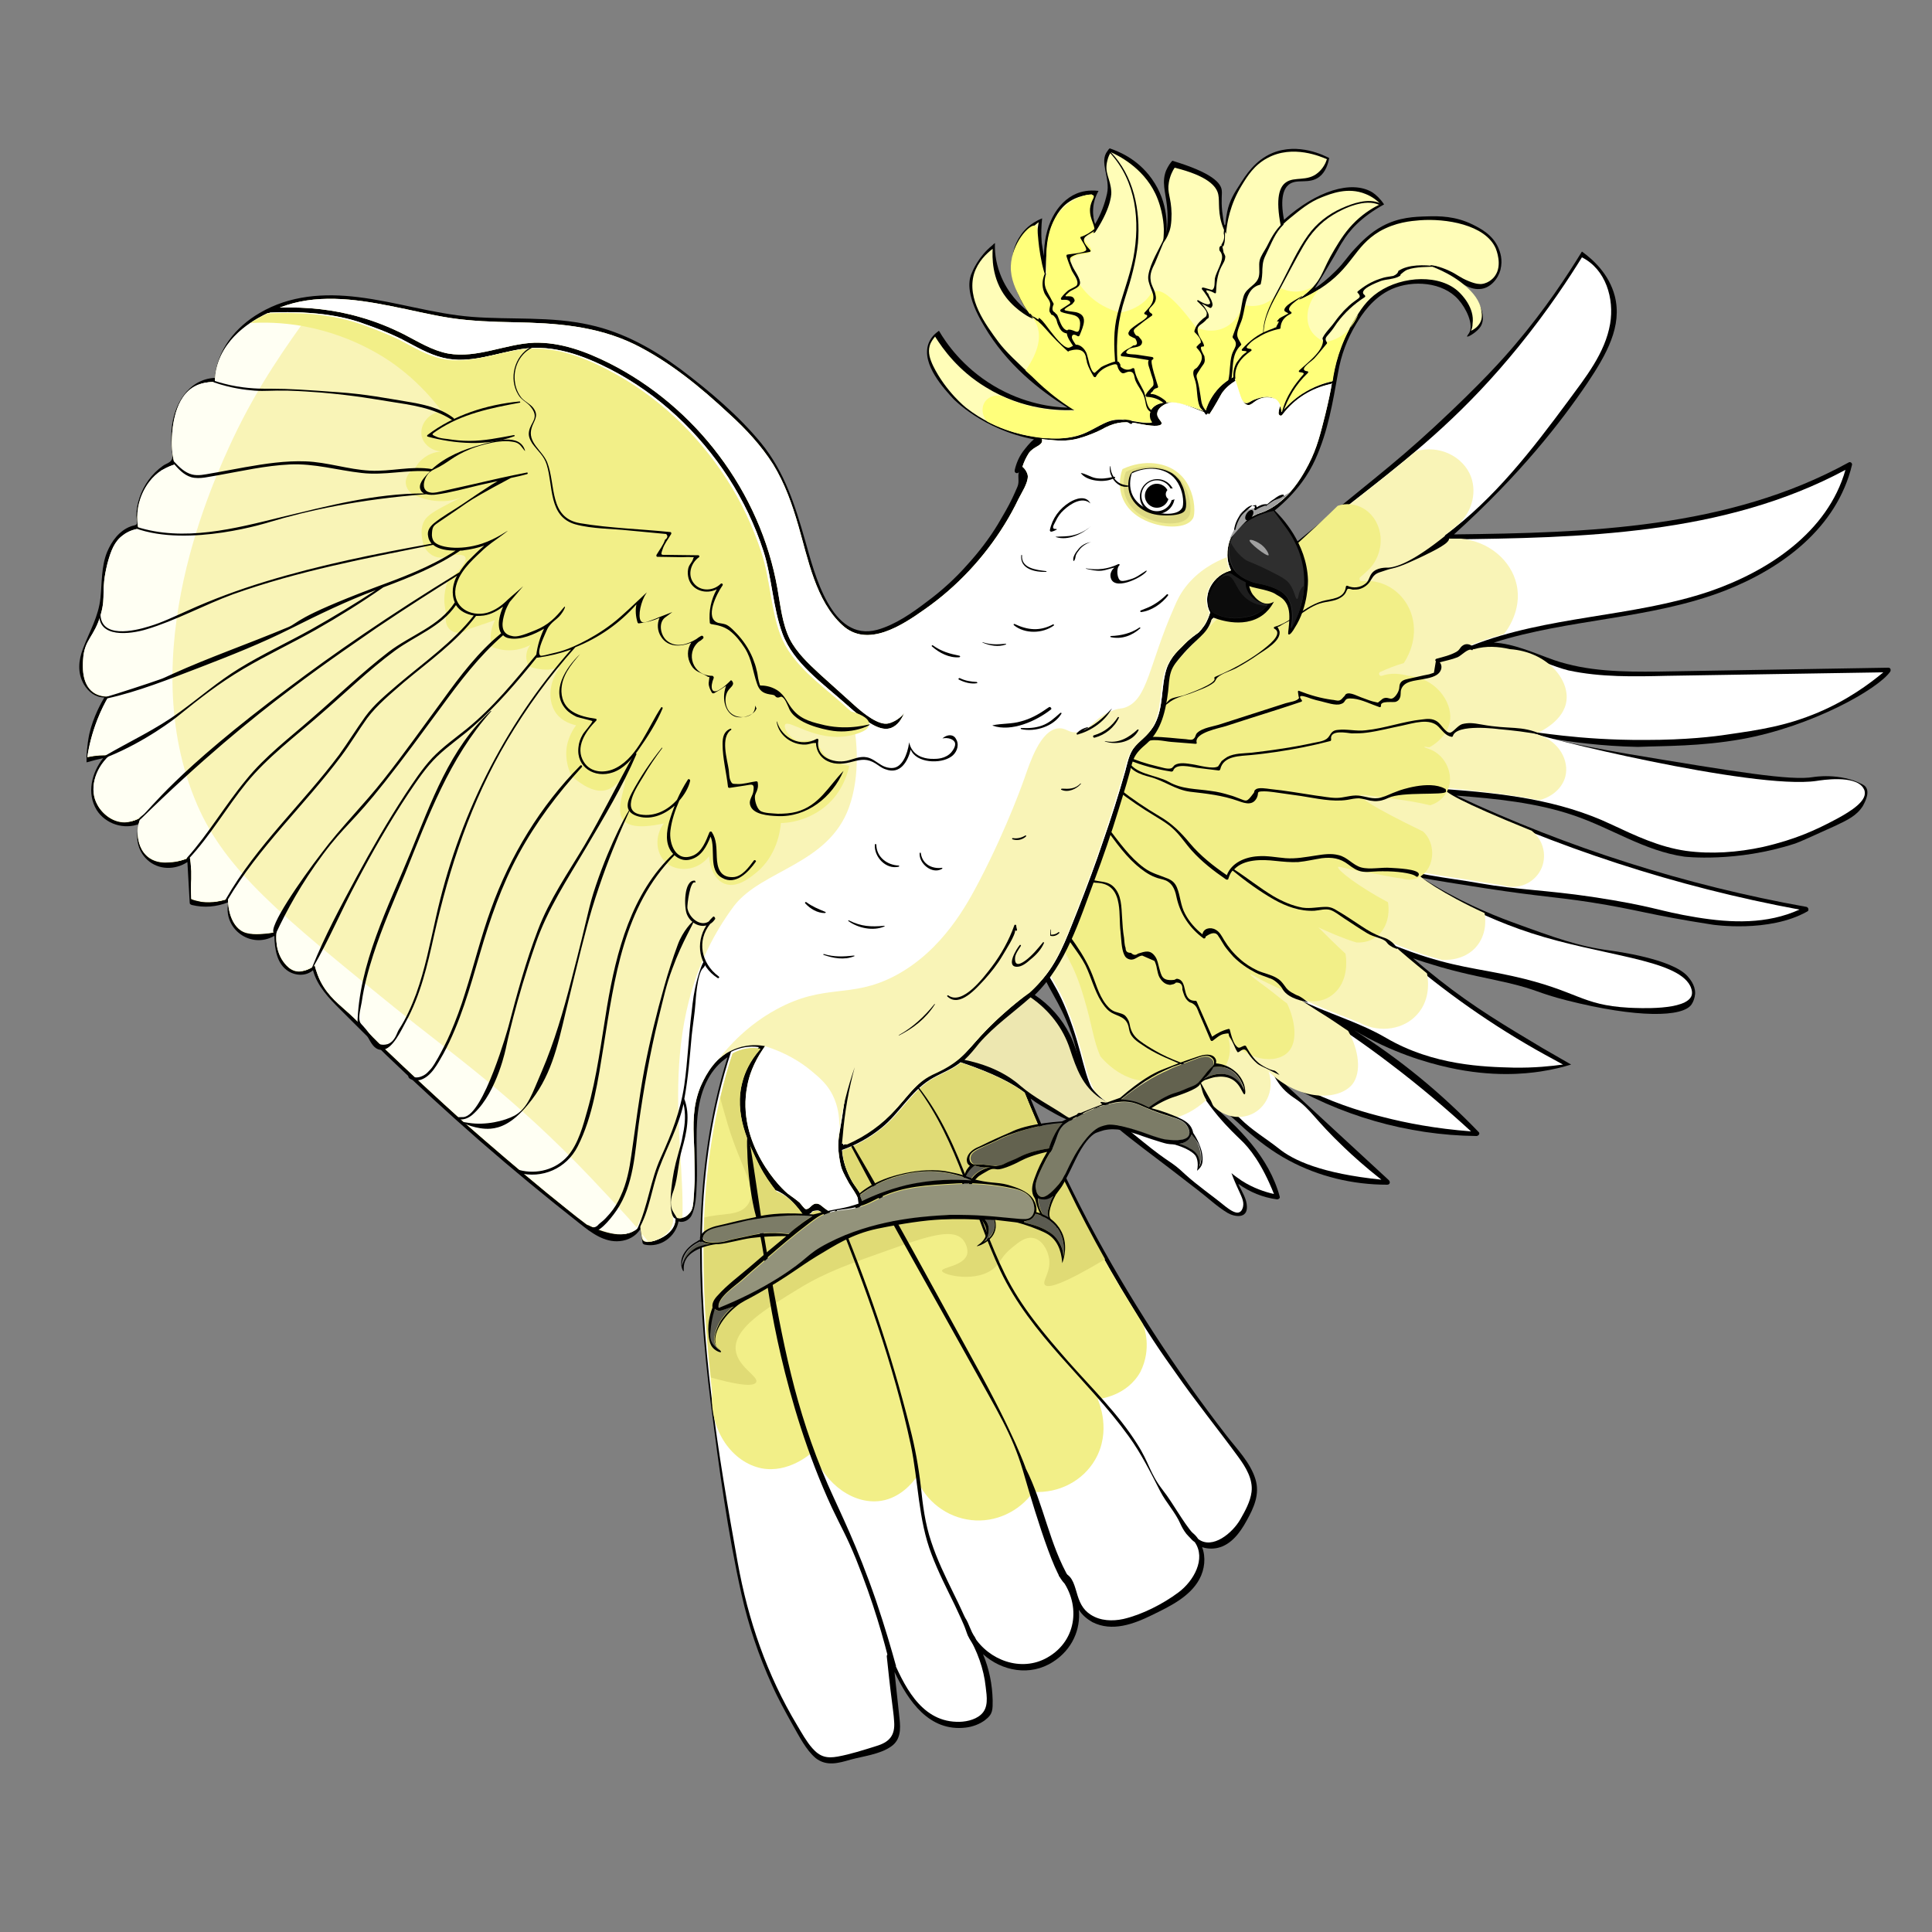 <?xml version="1.0" encoding="utf-8"?>
<!-- Generator: Adobe Illustrator 19.0.0, SVG Export Plug-In . SVG Version: 6.00 Build 0)  -->
<svg version="1.1" xmlns="http://www.w3.org/2000/svg" xmlns:xlink="http://www.w3.org/1999/xlink" x="0px" y="0px"
	 viewBox="0 0 500 500" style="enable-background:new 0 0 500 500;" xml:space="preserve">
<rect x="0" y="0" width="500" height="500" fill="#808080" stroke="none"/>
<style type="text/css">
	.st0{display:none;}
	.st1{display:inline;fill:#FFFFFF;}
	.st2{fill:#FFFFFF;}
	.st3{fill:#F9F4B7;}
	.st4{fill:#F2EF88;}
	.st5{fill:#EDE7B0;}
	.st6{fill:#FFFDB8;}
	.st7{fill:#2F2F2F;}
	.st8{fill:#1E1E1E;}
	.st9{fill:#FFFFA4;}
	.st10{fill:#E0DB75;}
	.st11{fill:#EFEC92;}
	.st12{fill:#DDD983;}
	.st13{fill:#5B5B51;}
	.st14{fill:#63624F;}
	.st15{fill:#7C7C67;}
	.st16{fill:#93937B;}
	.st17{fill:#A1A1A1;}
	.st18{fill:#FFFFF3;}
	.st19{fill:#FFFF7B;}
	.st20{fill:none;stroke:#000000;stroke-width:0;stroke-linecap:round;stroke-linejoin:round;}
	.st21{fill:#FCFCFC;}
	.st22{fill:#191919;}
	.st23{fill:#0C0C0C;}
</style>
<g id="Слой_1" class="st0">
	<rect id="XMLID_1_" class="st1" width="500" height="500"/>
</g>
<g id="Слой_4">
	<g id="XMLID_2_">
		<g id="XMLID_48_">
			<path id="XMLID_45_" d="M450.7,191.3c18.3-3.3,35.4-13,38.5-17.5c0.2-0.4,0.1-1-0.5-1c-19.8,0.3-39.7,0.7-59.5,1
				c-9.1,0.1-18.4,0-27.1-3c-5.1-1.8-10.2-4.2-15.5-4.5c19.5-6.2,40.5-6,59.7-13.4c14.9-5.8,29.1-16.3,33-32.6
				c0.1-0.5-0.5-0.9-0.9-0.6c-31.1,17.1-67.4,18.2-102.1,18.6c17.2-15.5,27.9-29.4,34.4-39c5.1-7.6,9.2-14.9,7.2-22.7
				c-1.5-5.7-5.6-9.4-8.5-11.5c-3.8,6.2-9.4,14.8-17.3,24.1c-2.8,3.3-8.4,9.7-20.8,21.2c-11.6,10.7-15.6,13.2-45.2,37.7
				c-9.5,7.9-15,12.5-22,19.6c-8.7,8.8-14.4,16-17.1,19.4c-5.6,7.3-8.9,11.6-12.2,17.9c-4.9,9.3-11.7,22.4-8.8,36.4
				c0.3,1.6,1,3.3,1.4,4.5c3,9.1,5.6,11.3,8.5,18.1c4.5,10.4,2.2,13.3,7.4,21c2,3,4,5.2,5.3,6.4c4.6,3.9,9.6,7.5,14.4,11.2
				c2.3,1.8,4.7,3.6,7,5.4c2.5,1.9,5,4.3,7.7,5.9c1.9,1.1,5.1,1.5,5-1.6c0-1.9-1.3-4-2.1-5.6c0-0.1-0.1-0.2-0.1-0.3
				c2.9,2.1,6.3,3.5,10,4c0.4,0,0.8-0.3,0.7-0.7c-2.8-10.3-10.5-17.8-18.4-24.6c3.6,1.7,6.5,4.4,9.4,7.1c3.5,3.1,7.2,5.9,11.3,8.1
				c7.8,4.2,16.6,6.3,25.5,6.3c0.7,0,0.9-0.7,0.4-1.2c-9.4-8.7-18.8-17.3-28.1-26c15.3,9.3,32.9,14.4,50.8,14.6c0.5,0,1-0.6,0.6-1
				c-9.7-10.1-20.5-19-32.3-26.4c9.8,5.8,18.7,8.4,24.6,9.7c11.3,2.5,19.7,1.6,23.7,1c3.3-0.5,6-1.2,7.9-1.8c-1.7-1-4.2-2.4-7.3-4.2
				c-9.7-5.8-17.8-10.6-26.8-17.7c-1.5-1.2-3.9-3.1-6.8-5.6c1.6,0.6,4.1,1.4,7.2,2.3c7.4,2.1,11.6,2.7,17.5,4.1
				c7.6,1.8,7.3,2.5,15.1,4.5c18.2,4.6,30.1,4.4,32.3,1c0.9-1.4,0.9-2.9,0.9-2.9c0-2.2-1.5-3.8-2-4.4c-4.1-4.5-18.6-6.4-20-6.6
				c-8.2-1.1-14-3.2-25.5-7.4c-5.7-2.1-13.9-5.5-23.2-11.4c3.7,0.7,9.5,1.6,16.5,2.7c15.2,2.3,17.3,2.1,27.1,3.6
				c12.7,2,14.8,3.2,31.6,5.8c0,0,14.6,2.2,24.5-3.4c0.2-0.1,0.3-0.3,0.3-0.3c0.1-0.4-0.1-0.8-0.5-0.9
				c-31.3-5.6-61.8-15.3-90.6-28.8c10.2,0.8,20.6,1.8,30.3,5.1c9.8,3.3,18.3,9.2,28.7,10.7c0,0,13.4,1.6,28.7-3.4
				c1.2-0.4,4.2-1.8,10.2-4.5c3.4-1.6,5.7-2.7,7.3-5.2c0.3-0.6,1.8-3.1,0.9-4.7c-0.2-0.4-0.6-0.7-1-0.9c-5.8-3.1-12.7-1.9-12.7-1.9
				c-5.8,1-19.9-1.3-48.1-6c-7.2-1.2-14.3-2.7-14.3-2.7c-2.6-0.6-4.8-1.1-6.3-1.4c5.8,1,13.8,2.1,23.3,2.3
				C431,193,439.9,193.2,450.7,191.3z"/>
			<g id="XMLID_36_">
				<g id="XMLID_56_">
					<path id="XMLID_57_" class="st2" d="M431.4,174.9c18.7-0.3,37.3-0.6,56-0.9c-3.6,3-9.3,7.2-16.9,10.4
						c-8.3,3.5-15.2,4.5-23.5,5.7c-3.2,0.5-10.6,1.4-21.2,1.4c-17.7,0.1-29.4-2.4-29.5-2c-0.1,0.8,57.6,15,73.8,12.6
						c1.3-0.2,9.9-1.6,12.1,1.8c0.1,0.2,0.4,0.6,0.4,1.1c0.3,2.3-3.1,4.7-7.4,7c-5.1,2.7-10.3,5.2-19,7.2c-6.5,1.4-13.3,1.9-19.9,1
						c-6.9-1-13-3.9-19.2-6.8c-13.7-6.5-28.4-8.1-43.3-9.2c-0.7-0.1-0.9,0.9-0.3,1.2c29.3,14,60.3,24.1,92.2,30
						c-8.4,3.8-17.5,3.5-26.7,2c-10.3-1.7-10.5-2.8-27-5.3c-12.2-1.8-19.3-1.8-29-3.5c-4.4-0.8-8.7-1.3-13.1-2.1
						c-2.8-0.5-3.7-0.8-3.8-0.5c-0.4,1,13.5,10.1,30.2,15.5c18.2,5.9,37.5,6.7,41.1,13.6c0.2,0.4,0.7,1.5,0.4,2.5
						c-1.3,4-13.8,3.3-16.2,3.2c-12.7-0.7-13.1-4.4-30.2-8.2c-9-2-15.1-2.3-26.3-6.3c-2.5-0.9-4.5-1.7-5.8-2.2
						c9.9,8.8,21.7,17.9,35.7,26.1c3.2,1.9,6.4,3.6,9.5,5.3c-2.9,0.4-7.4,0.9-12.9,0.8c-7.4-0.2-20.6-0.5-32.9-7.7
						c-7.2-4.2-15.4-6.4-22.8-10.1c-0.3-0.2-0.4-0.1-0.4,0c-0.1,0.2,2.5,1.9,5.6,3.8c6,3.8,12.3,8.1,18.7,13
						c7.8,5.9,14.8,11.9,20.9,17.5c-9.2-0.7-16.9-2.2-22.7-3.7c-4-1-10.7-2.8-18.8-6.6c-4.2-1.9-7.5-3.8-10-5.3
						c0.3,0.7,0.7,1.7,1.5,2.8c1.7,2.6,3.9,3.9,4.6,4.4c4,2.7,4.7,5.1,12.6,12.6c2.2,2.1,5.4,5,9.6,8.3c-15.5-1.6-22.8-5-26.6-8.1
						c-3.3-2.6-6.9-4.7-9.9-7.7c-0.8-0.8-2.7-2.8-5.8-4.2c-1.4-0.6-2.7-0.9-3.5-1.1c0.8,1.1,1.9,2.7,3.5,4.6c2.7,3.2,5,5.3,5.7,6
						c2.5,2.3,5.7,6.4,8.8,14.2c-2.3-0.5-5.3-1.5-8.3-3.4c-1-0.7-1.9-1.3-2.7-2c0.5,1.4,1,2.5,1.3,3.2c1.3,2.9,2,4,1.7,5.5
						c-0.1,0.4-0.3,1.1-0.9,1.4c-1.1,0.6-3-1-3.7-1.5c-3.4-2.8-7.1-5.3-10.4-8.3c-3.9-3.7-3.5-2.4-11-8.5c-5.6-4.5-8.3-6.8-9.9-8.7
						c-5.1-6-4.7-10.7-8.3-21.2c-4.1-11.9-6.6-12-8.8-19.1c-4.9-16.2,3.4-32.4,9-43.2c7.9-15,17.3-24.9,25.9-33.4
						c40.7-39.9,62.5-47,89.4-80.1c7.8-9.6,13.3-18.1,16.4-23.1c6.2,3.1,8.4,10.7,7.3,17.2c-1.3,7.6-6.4,13.9-10.8,19.9
						c-9.4,12.7-19.1,25.3-31.9,34.8c-0.4,0.3-0.2,1.1,0.3,1.1c35-0.4,71.8-1.1,103.3-18c-4.6,16.2-20.1,26.3-35.3,31.5
						c-20,6.7-41.7,6.2-61.5,14c-0.8,0.3-0.2,1.4,0.5,1.2c8.4-2.6,16.7,3.2,24.6,5.2C414.3,175.3,422.9,175.1,431.4,174.9z"/>
				</g>
			</g>
			<path id="XMLID_170_" class="st3" d="M373.9,204.1c0.1-0.2,0.4-0.3,12.3,1.1c4.1,0.5,8.1,1.1,12.1,1.9c3.3-0.8,6-3.1,6.8-6.1
				c1.1-4.2-1.7-9.2-6.9-10.8c-1.2-0.4-1.9-0.6-1.8-0.7c0-0.1,0.6,0,1.7,0.1c0.6-0.3,6.7-3.1,7.3-8.3c0.7-5.6-5.1-12.6-14.6-13.3
				c-3.1-0.7-6.2-0.9-9.3,0c-0.8,0.2-1.3-0.9-0.5-1.2c2.7-1.1,5.4-1.9,8.2-2.7c0.6-0.7,4.8-6.1,3.3-12.8
				c-1.4-6.3-7.2-11.2-14.4-11.9c-1.2,0-2.4,0-3.6,0c-0.6,0-0.8-0.8-0.3-1.1c0.9-0.6,1.7-1.3,2.5-2c4.1-3.2,5.6-8.5,4-12.9
				c-2-5.3-8.3-8.4-14.3-6.6c-17.2,14.6-35.8,26.6-62.5,52.8c-8.7,8.5-18.1,18.4-25.9,33.4c-5.6,10.8-14,27-9,43.2
				c2.2,7.1,4.7,7.1,8.8,19.1c2.8,8.2,3.2,12.8,5.6,17.3c0.6,0.6,8.8,9.2,19.5,7c4.9-1,8.1-3.8,9.7-5.3c2.5,4.5,8,6,12,3.7
				c3.5-2,5.2-6.5,3.7-10.7c8.2,7.9,18.3,7.5,21.7,3.3c2.4-3.1,1.7-8.8-1.1-13.8c-2.4-1.6-4.8-3.3-7.3-4.8c-3-1.9-5.7-3.6-5.6-3.8
				c0,0,0.1-0.1,0.4,0c5.1,2.6,10.5,4.4,15.7,6.6c5.1,2.6,11.2,1.6,14.6-2.2c4-4.3,2.7-10.2,2.6-10.7c-3.3-2.7-6.5-5.3-9.4-8
				c1.3,0.5,3.3,1.3,5.8,2.2c2.7,1,5.2,1.7,7.4,2.3c0.3,0,5.9,0.6,9.3-3.8c2.7-3.6,1.9-7.7,1.8-8.3c-10.5-4.8-17.8-9.8-17.5-10.6
				c0.1-0.2,1,0,3.8,0.5c4.3,0.8,8.7,1.3,13.1,2.1c2,0.3,3.8,0.6,5.6,0.9c3.7,1.1,7.7-0.6,9.5-4c1.8-3.5,0.8-7.8-2.3-10.2
				C377.4,207.3,373.6,204.8,373.9,204.1z"/>
			<path id="XMLID_171_" class="st4" d="M352.1,205.8c0-0.2,0.3-0.2,9.1,1c3,0.4,6,0.9,8.9,1.6c2.5-0.7,4.4-2.7,5-5.2
				c0.8-3.6-1.3-7.9-5.1-9.3c-0.9-0.3-1.4-0.5-1.4-0.6c0-0.1,0.5,0,1.3,0.1c0.5-0.2,4.9-2.7,5.4-7.1c0.5-4.8-3.8-10.8-10.8-11.4
				c-2.3-0.6-4.6-0.8-6.9,0c-0.6,0.2-1-0.7-0.4-1c2-0.9,4-1.7,6.1-2.3c0.4-0.6,3.5-5.2,2.4-11c-1-5.4-5.3-9.6-10.7-10.2
				c-0.9,0-1.8,0-2.7,0c-0.4,0-0.6-0.7-0.3-1c0.6-0.5,1.3-1.1,1.9-1.7c3-2.7,4.2-7.3,2.9-11.1c-1.5-4.6-6.1-7.2-10.6-5.7
				c-12.7,12.5-26.5,22.9-46.2,45.4c-6.4,7.3-13.4,15.8-19.2,28.7c-4.2,9.3-10.3,23.2-6.7,37.1c1.6,6.1,3.5,6.1,6.5,16.4
				c2.1,7,2.4,11,4.2,14.9c0.4,0.5,6.5,7.9,14.4,6c3.6-0.9,6-3.2,7.1-4.6c1.8,3.8,5.9,5.1,8.9,3.1c2.6-1.7,3.8-5.6,2.7-9.2
				c6.1,6.8,13.6,6.5,16,2.9c1.8-2.6,1.3-7.5-0.8-11.9c-1.8-1.3-3.5-2.8-5.4-4.2c-2.2-1.6-4.2-3.1-4.1-3.3c0,0,0-0.1,0.3,0
				c3.7,2.2,7.7,3.8,11.6,5.7c3.8,2.2,8.2,1.4,10.8-1.9c2.9-3.7,2-8.8,1.9-9.2c-2.5-2.3-4.8-4.6-7-6.8c1,0.5,2.5,1.1,4.3,1.9
				c2,0.8,3.8,1.5,5.5,2c0.2,0,4.4,0.5,6.9-3.3c2-3.1,1.4-6.6,1.3-7.1c-7.7-4.1-13.2-8.4-12.9-9.1c0.1-0.2,0.8,0,2.8,0.5
				c3.2,0.7,6.5,1.1,9.7,1.8c1.5,0.3,2.8,0.5,4.2,0.7c2.8,0.9,5.7-0.5,7-3.4c1.3-3,0.6-6.7-1.7-8.8
				C354.7,208.6,351.9,206.4,352.1,205.8z"/>
			<g id="XMLID_44_">
				<path id="XMLID_62_" d="M381.3,167.5c-0.7-0.8-1.9-1.1-2.8-0.4c-0.8,0.6-0.6,1-1.6,1.6c-1.6,0.9-3.4,1.3-5.2,1.8
					c-0.2,0.1-0.4,0.4-0.1,0.6c-0.2,1-0.3,2-0.5,3c-0.4,0.1-0.8,0.3-1.2,0.4c-0.5,0.1-1,0.2-1.5,0.3c-1.3,0.3-2.7,0.6-4,0.9
					c-0.9,0.2-1.7,0.4-2.1,1.3c-0.2,0.5-0.1,1.1-0.3,1.6c-0.2,0.7-1,2-1.8,2.2c-0.4,0.1-1-0.2-1.4-0.2c-1,0-1.2,0.5-1.9,1
					c-0.5,0.3,0.1,0.3-0.9,0.1c-1.1-0.2-2.3-0.7-3.4-1.1c-1-0.3-3.2-1.6-4.2-1c-0.2,0.1-0.3,0.3-0.4,0.5c-0.4,0.3-0.8,1.1-1.5,1.2
					c-0.5,0.1-1.3-0.2-1.8-0.2c-2.9-0.4-5.7-1.2-8.5-2.3c-0.1-0.1-0.3,0-0.3,0.2c0,0.1,0.2,1.6,0.3,1.6c-0.4,0.9-2.6,1.1-3.5,1.4
					c-2.8,0.9-5.6,1.8-8.4,2.7l-8.4,2.7c-1.7,0.6-4.7,0.9-6.1,2.3c-0.4,0.4-0.4,1-0.7,1.3c-0.5,0.7-1.3,0.4-2.2,0.3
					c-2.8-0.2-5.6-0.6-8.4-0.6c-1.4,0-2.4,0.8-3.8,0.7c-2.9-0.2-5.8-1.1-8.5-2c4-2.4,8.1-3.9,12.4-5.4c1.4-0.5,2.6-1.1,3.7-2
					c1.7-1.4,3.6-1.8,5.7-2.5c2-0.8,4.6-1.6,6.2-2.9c0.4-0.4,0.5-0.9,0.8-1.2c1.2-1.2,3.8-1.8,5.3-2.7c1.8-1,3.6-2.1,5.3-3.3
					c1.6-1.1,6.2-3.6,5.5-6.2c0,0.2-0.3-0.8-0.5-1c0.1,0,0.3,0,0.5-0.1c1.5-1,3.3-1.7,4.8-2.7c1.8-1.2,3.5-2.5,5.6-3.2
					c1.8-0.6,3.8-0.5,5.4-1.5c0.5-0.3,1-0.7,1.3-1.2c0.2-0.3,0.4-1,0.6-1.1c0.2-0.1,1,0.1,1.3,0.2c0.6,0,1.3,0,1.9-0.2
					c1.2-0.4,2.2-1.2,2.8-2.3c0.7-1.2,1.2-1.7,2.6-2.1c1-0.3,1.9-0.7,3-0.9c2.2-0.5,4.9-1.8,7.7-3.1c3.3-1.6,7.2-3.5,6.9-4.7
					c-0.1-0.4-0.6-0.6-0.9-0.7c-8.1,6.5-12.3,8.1-14.7,8.3c-0.7,0-3.2-0.1-4.4,1.5c-0.7,0.9-0.7,2-1.7,2.7c-1.3,1-3.1,1.2-4.6,0.5
					c-0.2-0.1-0.4,0.1-0.4,0.3c-0.4,3.2-3.9,3-6.2,3.7c-1.3,0.4-2.5,1-3.7,1.7c-2.8,1.7-5.3,4-8.5,4.9c-0.3,0.1-0.3,0.4-0.1,0.5
					c2.6,1.4-2.2,4.8-2.9,5.4c-1.4,1.1-2.9,2.1-4.4,3c-2.6,1.6-5.3,2.9-8.1,4.1c-0.1,0.1-0.2,0.2-0.1,0.4c0.6,1.3-6.9,4-7.8,4.3
					c-1.1,0.4-2.8,0.5-3.7,1.1c-0.9,0.7-1.4,1.7-2.5,2.3c-2,1.1-4.4,1.6-6.5,2.4c-2.8,1.1-5.4,2.4-7.9,4c-0.1,0-0.2-0.1-0.3-0.1
					c-0.1,0-0.2,0.1-0.1,0.2c0.1,0,0.2,0,0.2,0.1c0,0.1,0.1,0.1,0.1,0.1c0,0,0,0,0,0c3.4,1.2,6.8,2.1,10.4,2.5c0.1,0,0.2,0,0.2-0.1
					c1.1-1.6,5.1-0.5,6.7-0.4c2.1,0.2,4.2,0.3,6.3,0.5c0.2,0,0.4-0.1,0.3-0.3c-0.7-2.6,6.1-3.8,7.6-4.3c2.1-0.7,4.1-1.3,6.2-2
					c4.4-1.4,8.9-2.8,13.3-4.3c0.2-0.1,0.2-0.3,0.1-0.4c-1.7-2.1,2-0.5,2.4-0.4c0.9,0.3,1.7,0.5,2.6,0.7c1.3,0.3,3.8,1.2,5.1,0.7
					c1.7-0.5,0.4-1.7,3.2-1.4c2.2,0.2,4.7,1.5,6.8,2.2c0.2,0.1,0.4-0.1,0.4-0.3c-0.3-1.5,3.2-0.8,3.9-1.1c0.5-0.2,0.8-0.5,1-1
					c0.3-0.7,0.1-1.4,0.3-2.1c0.7-2.3,3.6-2.3,5.5-2.7c1.5-0.3,3.9-0.6,4.7-2.2c0.4-0.8,0.3-1.6-0.2-2.2c1.5-0.4,3.1-0.7,4.6-1.3
					c1-0.4,2.9-2.6,3.8-1.8C381.1,168.2,381.5,167.7,381.3,167.5z"/>
				<path id="XMLID_63_" d="M399.6,190.3c-0.1-0.1-0.3-0.1-0.5-0.2c-5.6-2.5-8.1-1.2-15.7-2.6c-2.2-0.4-3.4-0.5-5-0.1
					c-1.2,0.4-2.3,2.1-3.1,2.2c-1.2,0.1-2.3-2.2-3.4-2.9c-1.2-0.8-2.5-0.7-3.9-0.5c-4.9,0.5-9.6,2.3-14.6,2.8
					c-2.4,0.3-4.8-0.4-7.2-0.1c-1.2,0.1-1.6,0.6-2.2,1.6c-0.9,1.4-2.6,1.4-4.3,1.8c-2.8,0.6-5.5,1.1-8.3,1.5c-2.5,0.4-5,0.7-7.5,1
					c-2.1,0.2-4.4,0.1-6.3,1.1c-0.5,0.3-1,0.7-1.5,1.1c0.2-0.2-1,1.5-0.8,1.3c-1.3,0.9-5.2-0.3-6.7-0.5c-1.4-0.2-3.3-0.6-4.6,0.2
					c-0.1,0.1-0.7,0.8-0.8,0.8c-1,0.4-2.8-0.3-3.8-0.5c-5.6-1.3-10.6-3.6-15.5-6.6c-0.2-0.1-0.4,0.2-0.2,0.3c2.4,1.7,5,3.1,7.7,4.3
					c0.6,3.1,3.6,4.1,6.3,4.8c3.7,1,6.5,3.3,10.3,3.8c4.3,0.5,8.3,0.9,12.5,2.4c1.9,0.7,3.8,1.2,4.8-0.9c0.6-1.3-0.4-1.6,1.9-1.6
					c0.8,0,1.6,0.1,2.4,0.2c2.4,0.3,4.7,0.7,7.1,1c3.9,0.6,8.1,1.6,12,1c1-0.2,2-0.4,3-0.4c1,0.1,2,0.4,2.9,0.6
					c0.7,0.1,1.4,0.2,2,0.1c1.4-0.1,2.4-0.7,2.7-0.8c3.5-1.7,14.6-0.6,14.9-1.6c0.1-0.4-0.1-0.7-0.1-0.7s-0.1-0.1-0.2-0.1
					c-4.1-2.3-11.8,0.5-11.8,0.5c-2.8,1-2.9,1.3-4.7,1.8c-2.1,0.6-3.8-0.3-5.8-0.5c-1.9-0.2-3.8,0.6-5.7,0.6c-1.8,0-3.5-0.4-5.3-0.6
					c-4-0.6-7.9-1.3-11.9-1.7c-0.8-0.1-3-0.5-3.7,0.1c-0.6,0.4-0.2,0.5-0.6,1c-1.8,2.4-1.7,2.1-3.8,1.3c-0.8-0.3-1.5-0.6-2.3-0.8
					c-1.6-0.5-3.2-0.9-4.9-1.1c-3.9-0.6-7.5-0.4-11-2.4c-3.2-1.8-9.1-1.9-10.5-5.7c3.6,1.5,7.4,2.5,11.3,3.1c0.1,0,0.3-0.1,0.4-0.2
					c0.6-2.1,4.7-1,6.1-0.8c1.9,0.2,3.8,0.5,5.7,0.7c0.2,0,0.3-0.1,0.4-0.3c0.8-3.6,5.2-3.4,8-3.7c2.2-0.2,4.4-0.5,6.5-0.8
					c4.7-0.7,9.3-1.6,13.9-2.8c0.2,0,0.3-0.2,0.3-0.4c-0.5-2.7,4.2-1.7,5.3-1.6c1.3,0,2.6,0,4-0.2c3-0.4,6-1.2,9-1.8
					c2.9-0.6,7.2-2.1,9.5,0.3c1.1,1.1,1.8,2.3,3.4,2.6c0.1,0,0.3-0.1,0.3-0.2c0.9-3.3,11.9-1.8,11.9-1.8
					C391.2,189,395.1,189.4,399.6,190.3z"/>
				<path id="XMLID_64_" d="M367.2,226.2c-0.2-1.3-5.7-1.5-7.3-1.6c-2.4-0.2-5.3,0.5-7.6-0.1c-2.2-0.6-3.6-2.7-5.9-3.2
					c-1.9-0.5-3.9-0.2-5.8,0.1c-2.7,0.4-5.2,0.9-7.9,0.7c-2.4-0.2-4.8-0.7-7.2-0.5c-3.3,0.2-6.8,1.7-8,4.9c-3.5-2.4-6.8-5-9.5-8.2
					c-2.4-2.9-4.7-5.2-8-7.1c-7.2-4.3-13.4-9-19.1-15.2c-0.2-0.2-0.4,0-0.3,0.2c5.1,6.2,11.5,10.9,18.3,15c1.6,1,3.2,1.9,4.6,3.2
					c1.9,1.7,3.2,3.8,4.9,5.7c2.6,2.9,5.7,5.3,8.9,7.5c0.2,0.1,0.6,0.1,0.6-0.2c0.3-0.9,0.6-1.6,1.1-2.1c3.3,2.7,7,5.4,10.7,7.5
					c3.2,1.8,6.8,3.1,10.5,2.9c1.3-0.1,2.8-0.6,4.1-0.2c1.2,0.4,2.5,1.5,3.6,2.2c2,1.3,3.9,2.6,5.9,3.8c1.8,1.1,4.2,1.3,5,2.3
					c0.6,0.8,0.9,0.9,1.4,1.2c0.1,0.1,0.3,0.2,0.6,0.3c0.5,0.2,0.7,0.3,0.8,0.3c0.1-0.2-0.9-1.7-2.6-2.6c-0.6-0.3-1.1-0.4-1.3-0.5
					c-2-0.7-3.7-1.7-5.5-2.9c-2-1.3-4-2.7-6.1-3.9c-0.9-0.6-1.8-1-2.9-1c-2.1,0-4,0.5-6.1,0.2c-2.7-0.5-5.2-1.6-7.6-3
					c-3.5-2.1-6.7-4.7-10.1-6.9c2.5-2.7,7.2-2.6,10.7-2.2c2,0.2,3.9,0.4,5.9,0.3c2.1-0.2,4.1-0.7,6.1-1c2.6-0.3,4.7,0,6.8,1.6
					c1.2,0.9,2.3,1.7,3.8,1.9c2.1,0.2,2-0.2,6.6-0.1c3.6,0.1,6.4,0.7,7,1.2c0.1,0,0.3,0.3,0.5,0.2
					C367.2,226.7,367.2,226.3,367.2,226.2z"/>
				<path id="XMLID_82_" d="M337.7,259.2c0,0,0.1,0,0.1,0c0.5,0.2,0.8,0.4,0.8,0.4c0,0-0.8-0.9-2.2-1.7c-0.5-0.3-0.6-0.2-1.3-0.6
					c-1.4-0.7-2-1.2-2.8-2.4c-0.6-0.8-1-1.3-1.9-1.8c-1.5-0.9-3.3-1.2-4.9-1.9c-1.7-0.8-3.3-1.8-4.7-3.1c-1.6-1.4-2.9-3-4-4.8
					c-0.6-1-1.1-2.1-2.2-2.7c-1.4-0.8-3.2-0.3-3.4,1.2c-1.8-1.4-3.4-3.2-4.5-5.3c-1.2-2.2-1.2-4.6-2.1-6.8c-0.5-1.2-1.2-1.8-2.3-2.3
					c-2.2-0.9-4.3-1.4-6.2-2.8c-3.7-2.7-6.4-6.6-9.2-10.2c-3.2-4.2-7.5-8.7-8.4-14c-0.1-0.3-0.5-0.2-0.4,0.1
					c0.4,4.7,4.1,8.6,6.7,12.1c2.9,3.8,5.6,8,9.2,11.2c1.5,1.3,3.1,2.5,4.9,3.2c0.9,0.4,2,0.5,2.9,0.9c2,1,2.4,2.9,2.8,4.8
					c1,4.1,3.4,7.6,6.8,10.1c0.2,0.2,0.7,0,0.6-0.4c1.7-1.2,2.8-1.2,3.4,0c0.2,0.3,0.5,0.7,0.7,1.1c0.3,0.5,0.5,0.8,0.8,1.3
					c0.7,1,1.5,1.9,2.3,2.8c1.7,1.7,3.6,3,5.7,4.1c1.1,0.6,2.3,0.9,3.5,1.4c0.7,0.2,1.2,0.5,1.6,0.8c1.2,0.9,1.8,1.8,2,2.2
					C332.7,257.2,334.1,258.4,337.7,259.2z"/>
				<path id="XMLID_61_" d="M330.2,277.3c-0.4-0.3-0.7-0.3-0.8-0.3c-0.8-0.2-2.8-1.1-4-2.2c-1.4-1.2-2.8-3.8-2.9-4
					c-0.1-0.2-0.3-0.2-0.4-0.2c-1.3,0.4-1.4,1.1-2.4-0.2c-0.7-1-1.1-2.6-1.4-3.8c0-0.2-0.2-0.4-0.4-0.3c-1.6,0.4-2.9,1.1-4.2,2
					c-1.3-3-2.7-6.1-4-9.1c0-0.1-0.2-0.2-0.3-0.2c-3.9,0.1-1.7-5.3-4.8-5.7c-0.3,0-0.5,0.3-0.8,0.3c-3.1,0.3-3.2-1-3.8-3.1
					c-0.3-1-0.4-2-1-2.9c-1.3-1.9-2.6-1.4-4.5-0.8c-0.6,0.5-1.2,0.4-1.8-0.2c-1,0-1.4-0.4-1.4-1.3c-0.3-0.7-0.3-1.8-0.4-2.6
					c-0.3-1.7-0.4-3.5-0.5-5.2c-0.2-2.8-0.1-5.9-2.2-8c-2.2-2.2-5.5-0.6-7.3-3.2c-1.9-2.7-2.8-7-3.6-10.2c-0.9-3.6-1.4-7.3-1.5-11
					c0-0.2-0.3-0.1-0.3,0.1c0.2,4.5,0.8,8.9,2,13.2c0.5,1.7,1.1,3.4,1.7,5.1c0.5,1.3,1,3.1,2,4.1c0.9,0.9,1.9,0.8,3.1,0.9
					c3.3,0.3,4.7,2.4,5.2,5.5c0.4,2.4,0.2,4.8,0.5,7.2c0.2,1.8,0.2,4.2,0.9,5.8c0.3,0.7,0.7,1.1,1.5,1.3c1.3,0.3,2-0.9,3.2-1
					c1.1,0.5,2.1,0.9,3.2,1.4c0.3,0.7,0.5,1.3,0.6,2c0.2,0.8,0.3,1.6,0.7,2.3c0.5,0.8,1.2,1.6,2.2,1.8c0.7,0.2,0.7,0,1.4-0.1
					c0.2-0.1,0.5-0.2,0.6-0.4c1.2-0.1,1.8,0.5,1.7,1.8c0.3,1.1,0.6,2.2,1.5,3c0.7,0.6,0.6,0.2,1.3,0.7c0.9,0.6,1.1,1.4,1.5,2.4
					c1,2.3,2,4.6,3,7c0.1,0.2,0.4,0.3,0.6,0.1c0.8-0.6,1.8-1.5,2.8-1.7c2-0.4,0.9,0,1.6,0.9c0.8,1.1,1.2,2.6,1.9,3.7
					c0.1,0.2,0.3,0.1,0.5,0c1.3-1,1.7-0.7,2.4,0.5c0.6,0.9,1.3,1.7,2.1,2.4c0.9,0.8,1.2,0.7,5.1,2.7c0.3,0.1,0.7,0.4,0.8,0.3
					C330.9,278,330.6,277.6,330.2,277.3z"/>
				<path id="XMLID_83_" d="M311.1,280.8c-1.1-2-0.9-1.7-1.3-2.4c-0.3-0.6-0.8-2.1-1.4-2.4c-0.8-0.6-2.4-0.8-3.3-1.2
					c-2.1-0.8-4.1-1.7-6-2.8c-1.4-0.8-2.9-1.7-4.2-2.7c-1.3-1-2-2-2.4-3.5c-0.1-0.5-0.2-1.1-0.4-1.6c-0.3-0.6-0.6-1.1-1.1-1.5
					c-0.9-0.6-2.1-0.6-3.1-1.2c-0.7-0.4-1.2-1-1.7-1.6c-2-2.6-2.7-5.9-4-8.8c-1.4-3.2-3.3-6-5.3-8.8c-2.6-3.6-2.2-7.2-3.1-11.3
					c-0.3-1.4-0.7-2.7-1.5-3.9c-1.2-1.8-3.5-3.2-3.1-5.6c0.1-0.4-0.6-0.5-0.7-0.1c-0.5,3.1,2.9,4.9,4,7.4c1.6,3.5,0.7,7.6,2.2,11.1
					c1.5,3.5,4.4,6.4,6.2,9.9c1.5,3.1,2.3,6.5,4.1,9.4c0.6,0.9,1.2,1.8,2.1,2.5c1.5,1.2,3.8,1.2,4.7,3.2c0.5,1.1,0.3,2.1,1.1,3.2
					c0.9,1.3,2.6,2.2,3.9,3.1c3.2,2,6.5,3.2,9.9,4.7c2,0.9,3.2,2.6,4,4.8c0.4,1.2,0.5,2.5,1.6,4.1c0.7,1,1.6,2,1.8,1.9
					c0.1,0,0-0.2-0.7-1.8C312.3,283,311.5,281.5,311.1,280.8z"/>
			</g>
		</g>
		<path id="XMLID_33_" d="M387.8,64.2c-1.5-3.5-4.7-5.1-6.7-6.1c-4.5-2.2-8.6-2.2-11.8-2.1c-3.2,0.1-7.2,0.2-11.5,2.5
			c-3.2,1.7-5.5,4.1-7,5.7c-2.2,2.3-2.7,3.5-5.1,5.9c-2.1,2.1-4,3.6-5.4,4.5c1.2-1.9,2.9-4.7,5-8.3c1.3-2.3,1.7-3.1,2.2-3.8
			c1.6-2.7,4.7-6.3,10.7-9.6c-1-1.5-2.1-2.5-3-3.1c-5.4-3.3-14.5-0.4-22.9,7.1c-1.1-5.8,0-8.1,1.2-9.1c2.1-1.7,5.2,0,7.9-2
			c1.7-1.3,2.3-3.4,2.6-4.9c-1.2-0.6-7.9-4.1-14.7-1.3c-4.5,1.9-6.9,5.7-8.6,8.4c-1.1,1.7-2.5,3.8-3.1,6.8c-0.4,1.8-0.4,3.5-0.6,3.5
			c-0.3,0-0.5-2.3-0.7-3.6c-0.3-3,0-4.5-0.1-5.3c-0.1-2-2.5-4.7-12.8-7.8c-0.5,0.5-1.1,1.4-1.6,2.5c-1.2,3-0.2,5.5,0.2,9.1
			c0.2,1.8,0.3,4.4-0.2,7.6c0.2-1.6,0.8-8.2-3.7-14.5c-3.9-5.5-9.2-7.3-10.9-7.9c-0.2,0.1-0.4,0.4-0.6,0.7c-2.2,2.8,0.8,6.9-0.1,11
			c-0.6,2.7-1.6,5.4-3.1,7.9c-0.3-0.9-0.6-2.2-0.5-3.9c0.1-2.2,0.9-3.8,1.4-4.7c-2.6-0.3-4.5,0.2-5.7,0.7c-5.2,2.2-8.5,8.6-8.4,16.2
			c-0.2-1-0.4-2.1-0.6-3.4c-0.2-2.4-0.1-4.6,0.1-6.4c-3.1,1.3-4.7,3.1-5.5,4.3c-3.6,5-3,12.8,1.6,19.6c-1.7-1.4-5.1-4.5-7-9.6
			c-1.2-3.2-1.4-6-1.3-7.9c-0.2,0.1-0.4,0.3-0.7,0.6c-3.6,2.9-5.1,6.6-5.5,7.6c-0.6,1.7-1.3,5.5,3.4,13.3
			c5.8,9.9,14.4,16.7,21.6,21.1c-3.6-0.1-11.2-0.9-19.2-5.7c-8-4.8-12.3-11.1-14.1-14.2c-1,0.7-2.1,1.7-2.7,3.3
			c-2,5.4,4.3,12,6.4,14.3c0,0,7.6,8,20.9,10.5c-1,0.7-2.2,2.3-2.9,3.2c-1,1.4-1.7,3-2.1,4.8c0,0,0,0,0,0c0,0,0,0,0,0
			c0,0.1,0,0.1,0,0.1c-0.1,0.7,0.9,0.9,1.1,0.3c-0.4,1.3,0.2,2.5-0.4,3.9c-0.4,1-0.9,2-1.3,2.9c-1.1,2.3-2.4,4.5-3.7,6.7
			c-2.3,3.8-5,7.3-8,10.6c-3.1,3.5-6.6,6.7-10.4,9.5c-3.8,2.9-8.2,6-12.9,7.3c-11.9,3.2-16.2-14.6-18.6-23
			c-2.6-9.1-5.3-17.8-11.4-25.3c-5.9-7.2-13.4-13.5-20.8-19.1c-7-5.2-14.8-9.6-23.5-11.5c-10.1-2.3-20.4-1.3-30.6-2.1
			c-10-0.8-19.5-3.9-29.4-5.1c-8.8-1.1-17.7-0.5-25.5,4.1c-6.2,3.6-11,9.5-11.6,16.8c-6.9,0.3-10.7,7-11.2,13.4
			c-0.1,1.8-0.1,3.7,0.1,5.5c0.1,1.2,0.4,2-0.5,2.8c-0.5,0.4-1.4,0.7-1.9,1.1c-2.8,2-4.9,4.9-6,8.2c-0.5,1.5-0.8,3.1-0.8,4.6
			c0,0.5,0.3,1.9,0.1,2.2c-0.2,0.4-1,0.4-1.5,0.6c-3,1.1-5,3.8-6.2,6.7c-1.5,3.7-1.3,7.9-1.7,11.8c-0.5,4.9-2.8,8.6-4.5,13.1
			c-1.2,3.1-1.5,6.3,0.2,9.3c1.2,2,3,3.4,5.3,3.4c-0.6,1-2.9,5-3.9,9.5c-0.6,2.9-0.7,5.7-0.7,5.7c0,0.6,0,1.2,0,1.6
			c1.4-0.4,2.9-0.8,4.3-1.1c-3,3.8-4.3,9.1-1.7,13.4c2.3,3.7,7.2,5.2,11.1,3.6c-1.2,3.2-0.6,6.9,2,9.3c2.9,2.7,7.2,2.7,10.4,0.6
			c0.2,3.5,0.4,7,0.6,10.6c0,0.3,0.3,0.4,0.5,0.5c3.3,0.8,6.4,0.5,9.5-0.7c-1.5,6.9,5.8,12.2,11.9,8.7c0.1,3.4,0.6,7.3,3.7,9.2
			c2,1.2,4.6,1.2,6.3-0.3c1.1,4.1,4.1,7.2,7.1,10.2c3.9,3.9,7.8,7.8,11.8,11.7c7.9,7.6,16,15,24.2,22.2c8.5,7.4,17.2,14.6,26,21.5
			c2.9,2.3,6.3,4.9,10.3,4.5c2.2-0.2,4.2-1.3,5.3-3.1c0.2,1.2,0.4,2.3,0.6,3.5c0,0.3,0.3,0.4,0.5,0.5c4.2,0.9,8.1-2.1,8.8-6
			c1.1,0.4,2.6-0.2,3.3-1.4c1.2-2.3,1.3-5.6,1.4-8.1c0.2-3.2,0-6.4,0-9.6c-0.1-6,0-12.3,2.9-17.7c1.2-2.3,3-4.3,5.1-5.7
			c-9.2,29.1-8.1,60-4.3,90c2.1,16.3,4.3,32.9,7.9,49c1.8,8.1,4.5,16,7.9,23.5c1.6,3.6,3.5,7,5.4,10.4c1.6,2.8,3.4,6.4,5.9,8.5
			c2.8,2.2,5.9,1.3,9,0.4c3.3-0.9,7.7-1.4,10.5-3.4c2.5-1.7,2.5-4.5,2.2-7.2c-0.4-4-0.9-8.1-1.3-12.1c3.6,7.6,9,15.5,18.4,14.4
			c1.8-0.2,3.7-0.9,5.1-2c2-1.5,1.9-2.7,1.9-5.1c-0.1-4.1-0.9-8.1-2.5-11.9c4.9,4.4,12.2,5.8,18.1,2c5-3.2,7.2-8.4,6.7-13.5
			c0.9,1.4,2.1,2.4,3.5,3.2c5.1,2.6,10.7,0.5,15.4-1.8c4.5-2.2,9.8-4.7,12.3-9.3c1.4-2.6,1.7-5.7,0.7-8.3c1.2,0.4,2.6,0.5,4,0.2
			c3.5-0.8,5.8-3.9,7.5-7c1.9-3.4,3.5-6.9,2.3-10.8c-1.3-4.3-4.8-7.8-7.5-11.3c-13.4-17.3-25.3-35.7-35.6-55
			c-5.5-10.5-10.6-21.2-15.1-32.2c1.7,1.3,3.3,2.2,6.3,3.9c0,0,5.3,3,6.1,2c0.2-0.3,0-0.9,0.4-1.2c0.3-0.3,0.6,0,1.4,0
			c0.3,0,1.5,0,2.4-0.7c0.6-0.5,0.5-0.9,1-1c0.6-0.2,1.1,0.3,1.6-0.1c0,0,0.4-0.2,0.4-0.5c0-0.3-0.7-0.5-0.7-0.6
			c0-0.2,1.3,0.1,1.4-0.2c0.1-0.3-1.3-1-2.7-2.4c-1.5-1.4-2.3-2.7-2.7-3.5c-0.9-1.5-1.3-2.8-1.6-3.6c-1-2.9-1.7-5.8-3.1-8.6
			c-2.1-4.2-5.2-7.7-9.1-10.3c8.1-7.9,11.5-19.2,15.4-29.6c2.3-6.1,4.4-12.2,6.3-18.4c0.9-3,1.9-6,2.7-9c0.4-1.3,0.6-2.6,1.1-3.9
			c0.8-1.9,2-2.9,3.5-4.2c3.8-3.4,4.9-8.6,5.5-13.4c0.2-1.6,0.2-3.4,0.7-5c0.5-1.7,1.7-3,2.8-4.3c3.9-4.6,6.4-5.4,7.6-8.9
			c0.1-0.3,0.2-0.8,0.3-1.1c0.5,0.2,7.9,3.4,13.2-0.6c0.8-0.6,1.9-1.7,2.8-3.4c-0.3,0.2-0.7,0.4-1.3,0.5c-2,0.3-3.6-1.6-3.9-2
			c-0.4-0.4-0.9-1.2-1.2-2.5c0.3,0.1,0.7,0.2,1,0.3c4.7,1,5.3,1.4,6.2,2c0.9,0.5,1.7,1,2.3,2c1.1,1.7,0.9,3.9,0.8,5.5
			c-0.1,1.6-0.4,2.6-0.1,2.7c0.4,0.2,1.3-1.2,1.5-1.6c3.7-5.6,3.5-12.5,3.5-12.5c-0.3-9.6-7-16.4-8.6-18c6-4.9,8.9-9.7,10.5-13.2
			c3.3-7.3,4.5-14.7,5.9-22.5c0.8-4.6,2.3-8.6,4.7-12.6c1.5-2.5,4.3-6.8,9.2-9c5.5-2.4,13.2-1.8,17.2,2.7c2,2.2,4.1,6.5,2.8,8.7
			c-0.2,0.3-0.6,0.8-0.5,0.9c0.2,0.2,2.7-1.2,3.6-2.8c1.4-2.6-0.4-7.1-4.6-10.7c1.4,0.8,2.8,1.3,4.2,1.2c2.8-0.1,4.8-2.7,5.4-4.9
			C389,67.1,388.2,65.2,387.8,64.2z"/>
		<g id="XMLID_31_">
			<g id="XMLID_60_">
				<path id="XMLID_84_" class="st5" d="M286.4,285.3c-0.1,0.2-1.5-0.3-1.6,0c-0.1,0.2,1.2,0.9,1.1,1.2c-0.1,0.2-1.1-0.3-2.2,0.1
					c-1,0.4-0.8,1.2-1.8,1.6c-1.2,0.5-2.4-0.6-3,0c-0.4,0.4-0.1,1.1-0.5,1.4c-0.7,0.5-2.4-0.7-2.6-0.8c-3.8-2.6-8.1-4.7-11.6-7.7
					c-2.7-2.4-7.2-5.3-14.6-6.8c1.4-1.3,2.6-2.8,3.8-4.3c3.9-4.5,8.8-7.9,13.2-11.8c0,0,0.1-0.1,0.1-0.1c4.8,3.3,8.4,7.9,10.2,13.4
					c1.7,5.2,3.3,9.6,7.8,12.7C286.1,284.9,286.4,285.2,286.4,285.3z"/>
			</g>
		</g>
		<g id="XMLID_30_">
			<g id="XMLID_58_">
				<path id="XMLID_59_" class="st2" d="M209.6,314.1c0.8-0.4,0.1-0.6,1.4-0.8c1.3-0.2,1.2,0.3,2.1,1c0.6,0.5,1.1,0.8,1.7,1.1
					c0,0,0.6,0.3,1.5,0.3c0.1,0,0.2,0,0.3,0c1.3-0.1,5.5-2.6,6.1-3.6c0.2,0,0.4-0.2,0.5-0.4c0.7-1.7-1.9-4.6-2.7-6
					c-1.5-2.7-2.4-5.3-2.6-8.1c3.7-1.3,7.1-3.2,10.2-5.7c4.6-3.7,7.5-9.3,12.6-12.5c2.4-1.5,5.1-2.4,7.4-4.1
					c0.2-0.1,0.3-0.3,0.5-0.4c8.7,2.9,13.6,5.6,16.5,7.8c8.9,22.1,18,38.9,24.7,50.2c7.1,12,11.1,17.7,14.4,22.3
					c5.2,7.5,10.9,14.5,16.3,21.9c1.9,2.6,3.8,5.7,3.4,9c-0.3,2.5-1.7,5-2.9,7.1c-2,3.5-7.2,7.9-10.9,5.1c-0.4-0.6-0.9-1.2-1.6-1.7
					c-0.6-0.5-1.1,0.3-0.8,0.9c0.4,0.7,0.9,1.2,1.5,1.6c3,4.3-0.3,10.1-4.2,13c-4,3-9.5,5.8-14.3,6.9c-2.8,0.6-5.9,0.5-8.4-1.1
					c-2.2-1.4-3-3.4-3.7-5.9c-0.7-2.3-1.3-4.7-4-5.1c-0.5-0.1-0.8,0.6-0.5,1c5.7,6.7,4.9,16.6-3.1,21.1c-6.7,3.8-15.1,0.7-19-5.6
					c-0.1-0.2-0.3-0.5-0.4-0.7c-0.4-0.6-1.4-0.2-1.1,0.5c2.4,4.1,4.1,8.6,4.6,13.4c0.3,2.5,0.8,5.4-1.3,7.2
					c-1.6,1.4-4.2,1.9-6.3,1.8c-9.4-0.3-13.7-9.7-16.9-17.2c-0.3-0.6-1.2-0.3-1.1,0.3c0.4,3.8,0.8,7.6,1.3,11.4
					c0.2,1.8,0.5,3.6,0.6,5.4c0.3,3.7-1.3,5.4-4.7,6.4c-3.2,1-6.6,2.1-9.9,2.7c-2.8,0.5-4.6,0.1-6.6-2.2c-1.5-1.7-2.7-3.9-3.9-5.9
					c-7.8-13-12.7-27.2-15.4-42.2c-5.1-28.3-9.9-57.4-9.2-86.2c0.4-15.6,2.6-31,7.5-45.9c2.2-1.1,4.7-1.6,7.2-1.2
					c-2.9,3.3-4,6.4-4.6,8.3c-2.4,8.5,1.5,16.3,4.3,21.8c1.5,2.9,2.7,4.5,4.5,6.9c0,0,3.3,0.7,7,6.2c0.1,0.2,0.4,0.2,0.5,0.2
					C209.1,314.6,209.1,314.4,209.6,314.1z"/>
			</g>
		</g>
		<path id="XMLID_178_" class="st4" d="M295.8,342.7c-1.7-2.7-3.6-5.9-5.9-9.6c-6.7-11.3-15.7-28.1-24.7-50.2
			c-2.9-2.2-7.8-4.9-16.5-7.8c-0.2,0.1-0.3,0.3-0.5,0.4c-2.3,1.7-5,2.6-7.4,4.1c-5,3.2-7.9,8.8-12.6,12.5c-3.1,2.5-6.5,4.4-10.2,5.7
			c0.2,2.8,1.1,5.5,2.6,8.1c0.8,1.4,3.4,4.2,2.7,6c-0.1,0.2-0.3,0.4-0.5,0.4c-0.6,1-4.8,3.5-6.1,3.6c-0.1,0-0.2,0-0.3,0
			c-0.9,0-1.5-0.3-1.5-0.3c-0.6-0.2-1.2-0.6-1.7-1.1c-0.9-0.8-0.9-1.2-2.1-1c-1.3,0.2-0.5,0.3-1.4,0.8c-0.5,0.3-0.5,0.4-1.2,0.6
			c-0.2,0-0.4,0-0.5-0.2c-3.6-5.4-7-6.2-7-6.2c-1.8-2.4-3-4-4.5-6.9c-2.7-5.5-6.7-13.3-4.3-21.8c0.5-1.9,1.7-5,4.6-8.3
			c-2.5-0.5-5,0-7.2,1.2c-4.9,14.8-7.1,30.3-7.5,45.9c-0.3,13.9,0.6,27.9,2.2,41.8c-0.7,10,5.3,18.1,12.8,19.6
			c6.9,1.3,12.5-3.6,13.3-4.3c3.2,8.8,10.9,13.8,17.7,12.7c4.9-0.8,8-4.6,9-6c2.4,6.1,7.9,10.3,14.3,11c6.2,0.7,12.4-2.2,16-7.3
			c6.6,0.4,12.8-2.8,16-8.3c4.3-7.4,1-14.9,0.7-15.7c0.6-0.1,7.5-0.8,11-7C298.2,349,296.1,343.4,295.8,342.7z"/>
		<g id="XMLID_28_">
			<g id="XMLID_47_">
				<path id="XMLID_51_" class="st6" d="M377.7,75.7c-4.8-4.8-14.7-4.4-21-0.1c-3.1,2.1-4.7,4.7-6.4,7.6c-3.7,6.1-5,11.8-5.5,15.5
					c-1.9,0.4-4.8,1.3-7.9,3.3c-2.4,1.6-4.1,3.4-5.3,4.7c0-0.8-0.3-2.4-1.5-3.3c-1.8-1.3-4.6-0.3-5.1-0.1c-1.6,0.5-2,1.3-2.8,1
					c-0.5-0.2-0.8-0.7-1.6-2.8c-0.3-1-0.8-2.4-1.2-4c-1.2,0.6-3.4,1.9-5.2,4.4c-1.3,1.8-2,3.5-2.3,4.7c-3.6-1.3-9.9-3.9-13.2-1.4
					c-1.4,1.1-1.6,3.1-0.6,4.2c-3.9,0.4-7.6-1.8-11.5-0.2c-2.7,1.1-4.9,2.8-7.8,3.6c-3.4,0.9-6.2,0.7-8.8,0.5
					c-2.8-0.3-11.6-1.2-20-7.8c0,0-5.2-4.1-8.5-10.8c-0.8-1.7-1.4-3.4-0.9-5.2c0.3-1.1,1-1.9,1.4-2.4c2,3.2,6,8.8,13.1,13.1
					c9.7,6,19.3,6.1,23.1,5.9c-0.4-0.2-1-0.6-1.7-1.1c-3.7-2.4-6.2-4.7-7.7-6.1c-5.8-5.3-8.6-8-10.4-10.4
					c-3.3-4.5-8.3-11.1-6.3-17.7c1-3.1,3.2-5.2,4.8-6.4c-0.1,2-0.3,7.7,3.5,12.6c2.7,3.5,6.8,5.7,7,5.4c0.1-0.1-0.4-0.7-0.9-1.3
					c-2.9-3.7-3.3-8-3.4-9.4c-0.2-1.7-0.4-4.4,0.7-7.6c1.4-3.6,3.8-5.7,5-6.6c-0.3,1.7-0.6,4.2-0.3,7.2c0.3,3.5,1.4,7.1,1.9,7
					c0.3,0,0.2-1.8,0.3-3.9c0.2-3.4,0.5-11.1,5.2-15c1-0.8,3-2.2,6.7-2.5c-0.7,1.9-1,3.4-1.1,4.5c0,0,0.3,3.3,0.9,5
					c0.1,0.4,0.8,0.7,1.1,0.2c4.5-6.9,4.1-10.4,4.1-10.4c-0.2-3.5-1.9-4.8-1-8.1c0.2-0.9,0.6-1.7,0.9-2.1c1.6,0.7,8.2,3.8,11.5,10.7
					c2,4.2,2.2,8.5,2.2,9.2c0,1.5-0.1,2.7-0.2,3.6c0.5-0.6,1.1-1.5,1.5-2.7c0.4-0.9,0.7-2.3,0.7-4.9c-0.1-4.4-1.2-5.3-0.7-8.1
					c0.3-1.7,1-3.1,1.5-3.8c8.5,2.1,10.9,4.8,11.3,7c0.4,1.8-0.3,4.9,1.4,8.9c0.2,0.5,0.4,0.9,0.6,1.2c0.2-2.7,1-7.6,4.1-12.6
					c1.4-2.3,3.2-5.2,6.6-7c6.6-3.6,14-0.3,15.4,0.3c-0.3,1-1,2.4-2.3,3.5c-2.8,2.4-6.1,0.9-8.3,2.5c-1.6,1.1-2.8,3.9-1.3,11.4
					c0.5-0.5,1.3-1.3,2.3-2.1c2.6-2.1,5-4.2,8.4-5.5c2.1-0.8,6.6-2.7,11.2-0.8c1.8,0.7,3.1,1.8,3.9,2.6c-1.7,0.8-4.1,2.2-6.4,4.4
					c-2.5,2.4-4,4.8-5.5,7.3c-3.2,5.3-3,7.2-6,10.2c-1.7,1.7-3.4,2.8-3.3,2.9c0.1,0.2,3.1-1.4,5.4-2.8c8.6-5.5,8.8-10.9,15.5-14.9
					c4.2-2.4,8.1-2.7,10.5-2.9c6.6-0.5,16.9,1.1,19.6,7.3c0.1,0.3,1.8,4.3-0.2,7.1c-0.1,0.2-1.4,1.9-3.5,2.1c-0.4,0-1.2,0.1-3.2-0.7
					c-2.5-1-3.1-1.8-5.1-2.7c-2.5-1.2-4.9-1.6-4.9-1.4c-0.1,0.3,4.8,1.5,9.4,5.6c1.5,1.4,3.4,3.4,3.8,6.2c0.1,0.7,0.3,1.9-0.4,3.1
					c-0.7,1.2-1.8,1.8-2.3,2c0.2-0.4,0.4-1,0.4-1.8C381.7,79.6,378.2,76.2,377.7,75.7z"/>
			</g>
		</g>
		<g id="XMLID_25_">
			<g id="XMLID_52_">
				<path id="XMLID_55_" class="st7" d="M337.5,149.3c0.4,6.8-2.4,11.7-3.5,13.4c0.2-0.9,1.3-6.3-1.7-9c-1.3-1.2-3.5-1.9-4.5-2.2
					c-2-0.6-2.6-0.4-4.3-1.1c-1-0.4-2.6-1.1-3.9-2.6c0,0-2-2.4-1.6-5.9c0.4-4.3,5-8.3,11.6-9.7c1.2,1.6,2.4,3.3,3.6,4.9
					C334.5,139,337.2,143.2,337.5,149.3z"/>
				<path id="XMLID_54_" class="st8" d="M323.8,154.3c1.7,1.9,3.9,2,4.4,2.1c-0.5,0.7-1.5,1.8-3.2,2.6c-1,0.5-1.8,0.6-2.8,0.8
					c-1.3,0.2-4,0.6-6.9-0.6c-0.9-0.4-1.4-0.6-1.8-1.1c-1.6-1.9,0.1-5.3,0.3-5.7c1-2.1,3.1-4.4,4.7-4c0.4,0.1,0.4,0.3,1.6,1
					c0.9,0.6,1.7,1,2.3,1.3C322.3,151.3,322.5,152.9,323.8,154.3z"/>
			</g>
		</g>
		<g id="XMLID_24_">
			<g id="XMLID_49_">
				<path id="XMLID_50_" class="st9" d="M330.9,106.8c-0.1,0.6,0.6,1.1,1,0.5c3.1-4.1,7.4-6.8,12.4-7.9c0.2,0,0.3-0.1,0.4-0.3
					c-0.3,2-0.9,4.8-1.7,8.1c-1.3,5.1-2.1,8.6-4.3,12.9c-0.7,1.3-2.8,5.5-6.2,8.7c-1.9,1.8-3.5,2.7-4.1,3c-1.5,0.8-2,0.8-3.2,1.3
					c-0.8,0.4-4.9,2.1-6.7,6.2c-0.3,0.6-1.4,3.5-0.5,6.8c0.2,0.6,0.4,1.2,0.6,1.5c-0.7,0.2-2.7,0.8-4.3,2.7
					c-0.4,0.5-1.9,2.3-1.9,4.9c0,1.5,0.4,2.7,0.8,3.3c-0.3,0.9-0.7,2.2-1.6,3.5c-0.5,0.7-1,1.3-1.4,1.7c-1,0.7-2.4,1.7-3.9,3.2
					c-1.2,1.2-3.4,3.2-4.4,6.2c-1.5,4.7-0.7,9.7-3,14.2c-1.3,2.6-3.5,3.8-5.2,5.9c-1.5,1.8-1.9,4.2-2.5,6.4c-1.7,6-3.6,12-5.7,18
					c-2,6-4.2,11.8-6.5,17.7c-2.3,5.6-4.3,11.7-8,16.6c-1.2,1.6-2.6,3.1-4.1,4.5c-4,3-7,5.7-9,7.5c-6.8,6.5-7.2,8.8-12.3,11.8
					c-3.3,1.9-4.8,2-7.6,4.5c-2.1,1.9-3.8,4.2-5.7,6.3c-3.9,4.4-8.7,7.7-14.1,9.8c0-0.6,0.1-1.5,0.2-2.7c1.1-13.2,3.1-17,3.9-18.3
					c0.4-0.8,1.2-2,2.3-3.3c-0.6,0.4-1.4,1.1-2.3,2c-3.6,3.9-3,7.8-5,18.9c-0.1,0.8-0.5,2.6-0.3,5c0.2,2.2,0.6,3.7,0.7,4.1
					c0.2,0.7,0.5,1.5,2,4.2c0.4,0.7,2.3,3.3,2.6,4.6c0.2,0.5,0.1,0.8,0,0.9c-0.2,0.2-0.8,0.1-1,0.4c0,0,0,0.1,0,0.1
					c0,0.1,0,0.2,0.1,0.3c0.5,1.2-3.4,1.8-4,1.9c-1.7,0.1-2.7-0.8-4-1.7c-0.7-0.5-1.3-1.3-2.3-1.2c-1.1,0.1-1.6,1.6-2.6,1.4
					c-0.3,0-1.2-1.3-1.6-1.7c-1.2-1-2.1-1.6-2.5-1.9c-2-1.2-14-13.4-11-28.3c0.4-2.3,1.5-5.8,4.2-9.7c0.2-0.3,0.5-0.7,0.7-1
					c-1.2-0.2-3-0.3-5.3,0.1c-0.3,0.1-2.3,0.5-4.4,1.7c-4.6,2.7-6.6,7.6-7.3,9.1c-2.1,5.1-1.9,9.9-1.7,14.5c0.1,1.8,0.1,4.2,0.2,9
					c0,0,0,0.8-0.2,4.3c-0.2,3-0.3,4.1-1.2,5c-0.3,0.3-1.1,1.3-2.2,1.1c-1.1-0.2-1.6-1.3-1.7-1.4c0.2,0.5,0.4,1.3,0.3,2.2
					c-0.4,3.3-4.1,4.7-4.6,4.9c-0.7,0.3-2.3,0.9-3.1,0.1c-0.3-0.3-0.4-0.7-0.5-1.4c-0.2-1-0.3-2.3-0.5-3.9c-0.1,0.4-0.2,0.8-0.3,1.2
					c0,0-0.5,1.2-2,1.9c-3.8,2.1-11.4-2-11.4-2c-3.5-2.5-6.8-5.3-10.2-8.1c-7.3-5.9-14.5-12-21.5-18.3c-7.2-6.3-14.2-12.8-21-19.5
					c-3.3-3.2-6.3-6.7-9.9-9.7c-2.1-1.8-5.3-4.4-7-9c-0.4-1.1-0.7-2.1-0.8-2.7c-0.3,0.3-2.6,2.4-5.1,1.7c-1.3-0.3-2.1-1.2-2.6-1.9
					c-2.5-3-2.2-6.9-2.1-8.3c-0.6,0.2-1.4,0.3-2.4,0.5c-1.2,0.1-4.2,0.5-6.2-0.4c-2.6-1.2-4-4.7-4-8.6c-1.4,0.5-3.9,1.3-6.9,0.8
					c-1-0.1-1.9-0.4-2.6-0.7c-0.2-2.2-0.1-3.9,0-5.1c0-0.7,0.1-1.2,0-2.1c0-1.6-0.2-2.9-0.4-3.7c-1,0.5-2.8,1.3-5.2,1.4
					c-1.5,0-3.4,0.1-5.2-1.1c-2.4-1.7-2.9-4.6-3-5.4c-0.4-2.7,0.6-4.8,1-5.6c-0.7,0.6-2,1.5-3.8,1.7c-3.5,0.4-6.5-2.3-7.7-4.5
					c-2-3.7-0.9-9,3.1-12.7c-0.4-0.1-0.9-0.1-1.3-0.1c-1.7,0-3.2,0.2-4.4,0.5c0.4-2.7,1.2-6.1,2.6-9.7c0.9-2.3,1.9-4.3,2.9-6
					c-1,0-2.6,0-4-1.1c-3-2.1-2.7-6.7-2.6-8.4c0.3-5.4,2.9-5.7,4.6-11.8c1.4-5-0.1-5.9,1.7-13.1c0.8-3.3,1.8-5.7,4-7.3
					c1.4-1.1,3-1.5,4-1.7c-0.4-2.3-0.3-4.1-0.1-5.2c0.1-0.9,1.1-6.7,6.1-9.9c1.3-0.9,2.6-1.3,3.4-1.5c-0.4-1.6-0.9-4.1-0.7-7.1
					c0.1-2.1,0.6-10.5,6.2-13.3c1-0.5,2.6-1,4.9-0.8c0-1.5,0.2-2.8,0.5-4c2.2-8.7,10.9-12.9,13.2-14c12.7-0.6,20.5,1.4,24.9,3.1
					c1.4,0.5,5.2,1.8,9.2,3.8c3.5,1.8,6.9,3.9,10.7,4.8c6.9,1.7,13.7-1.3,20.5-2.3c8-1.2,15.8,1.7,22.8,5.3
					c12.4,6.4,22.9,16.3,30.5,28c3.8,5.9,6.9,12.3,9.1,19.1c2.2,6.9,2.4,14.5,4.9,21.3c2.8,7.6,10.5,12.9,16.3,18.1
					c6,5.4,9.2,7.2,11.8,6.3c1.8-0.7,2.8-2.4,3.4-3.9c-0.3,0.5-0.9,1.1-1.8,1.7c0,0-1,0.7-2.2,1c-2.5,0.7-6.6-2.6-8.9-4.7
					c-3-2.7-6-5.4-9-8.1c-2.9-2.7-5.9-5.5-7.7-9c-2-4.1-2.4-8.7-3.2-13.1c-2.2-12.5-7.5-24.3-15.1-34.4c-7.5-10-17.3-18.3-28.4-23.9
					c-6-3-12.6-5.5-19.5-5.3c-7.4,0.3-14.7,4.1-22.2,2.8c-4.2-0.8-7.8-3.1-11.5-5c-3.6-1.8-7.3-3.3-11.2-4.4
					c-6.8-2-13.8-2.7-20.9-2.5c9.2-3.6,19.2-2.3,28.7-0.4c5.2,1,10.3,2.3,15.5,3.1c5.4,0.8,10.9,1,16.4,1.1
					c10.8,0.2,21.3,0.9,31.2,5.7c9.1,4.5,17.1,11.1,24.5,18c4.3,3.9,8.3,8.2,11.4,13.1c3,4.9,4.9,10.3,6.5,15.8
					c2.5,8.6,4.5,19.5,11.4,25.8c6.5,6,15.5,0,21.3-4.1c8.3-5.8,15.4-13.4,20.7-22c1.3-2.1,2.5-4.3,3.6-6.6c0.8-1.6,2.4-4,2.4-5.8
					c0-0.8-0.7-2-1.4-2.5c0.4-1.3,1-2.5,1.7-3.6c1.3-1.7,3.3-1.8,3.4-3.1c0-0.2,0-0.3-0.1-0.5c0.6,0.1,1.2,0.2,1.7,0.2
					c2.1,0.2,4.6,0.5,7.7-0.3c2.2-0.6,4.9-1.7,6-2.3c3-1.7,5.4-2.3,8.9-1.7c4.4,0.9,6.3,0.9,6.7,0.2c0.3-0.6-1.3-1.4-1.1-2.8
					c0.1-1.2,1.5-2.1,2.5-2.5c2-0.7,4.2,0.1,8.7,1.9c1,0.4,1.7,0.7,2.3,0.9c0.2-0.3,0.5-0.8,0.9-1.4c1.8-3,2-3.6,2.5-4.3
					c0.7-0.9,1.8-2.1,3.8-3.2c0.7,5,1.7,6.3,2.7,6.5c1.2,0.2,1.8-1.5,4.2-1.9c2.1-0.3,4.1,0.6,4.6,1.6
					C331,105.5,331,106.1,330.9,106.8z"/>
			</g>
		</g>
		<path id="XMLID_181_" class="st10" d="M265.2,282.8c-2.9-2.2-7.8-4.9-16.5-7.8c-0.2,0.1-0.3,0.3-0.5,0.4c-2.3,1.7-5,2.6-7.4,4.1
			c-5,3.2-7.9,8.8-12.6,12.5c-3.1,2.5-6.5,4.4-10.2,5.7c0.2,2.8,1.1,5.5,2.6,8.1c0.8,1.4,3.4,4.2,2.7,6c-0.1,0.2-0.3,0.4-0.5,0.4
			c-0.6,1-4.8,3.5-6.1,3.6c-0.1,0-0.2,0-0.3,0c-0.9,0-1.5-0.3-1.5-0.3c-0.6-0.2-1.2-0.6-1.7-1.1c-0.9-0.8-0.9-1.2-2.1-1
			c-1.3,0.2-0.5,0.3-1.4,0.8c-0.5,0.3-0.5,0.4-1.2,0.6c-0.2,0-0.4,0-0.5-0.2c-3.6-5.4-7-6.2-7-6.2c-1.8-2.4-3-4-4.5-6.9
			c-2.7-5.5-6.7-13.3-4.3-21.8c0.5-1.9,1.7-5,4.6-8.3c-2.5-0.5-5,0-7.2,1.2c-1.3,3.8-2.3,7.7-3.2,11.6c0.6,2.2,1.3,4.6,2,7
			c3.5,11.5,7.7,16.3,5.3,20.3c-2.1,3.4-6.7,2.3-11.4,3.6c0,1.1-0.1,2.3-0.1,3.4c-0.3,12.7,0.4,25.3,1.8,38c5.3,1.5,11,2.7,11.7,1.2
			c0.7-1.5-4.8-3.9-5.3-8.3c-0.6-5.7,8-10.8,16.5-16c6.9-4.2,12.9-6.3,24.8-10.5c10-3.6,14.9-4.6,17.3-2.3c0.9,0.9,1.6,2.6,1.3,4
			c-0.9,3.1-6.6,3.3-6.5,4.3c0.1,1.1,9.3,3.3,13.8-1c1.5-1.5,1.6-2.8,4.3-5c1.7-1.4,3.5-2.9,5.5-2.5c2.2,0.4,3.6,2.9,4,4.8
			c0.9,3.7-1.8,6.3-1,7.3c0.8,1,4.5,0,15.6-6.6c-3.3-5.9-6.6-12.1-9.8-18.8C272.4,299.7,268.8,291.7,265.2,282.8z"/>
		<g id="XMLID_158_">
			<g id="XMLID_161_">
				<path id="XMLID_162_" class="st2" d="M330.9,106.8c-0.1,0.6,0.6,1.1,1,0.5c3.1-4.1,7.4-6.8,12.4-7.9c0.2,0,0.3-0.1,0.4-0.3
					c-0.3,2-0.9,4.8-1.7,8.1c-1.3,5.1-2.1,8.6-4.3,12.9c-0.7,1.3-2.8,5.5-6.2,8.7c-1.9,1.8-3.5,2.7-4.1,3c-1.5,0.8-2,0.8-3.2,1.3
					c-0.8,0.4-4.9,2.1-6.7,6.2c-0.3,0.6-1.4,3.5-0.5,6.8c0.2,0.6,0.4,1.2,0.6,1.5c-0.7,0.2-2.7,0.8-4.3,2.7
					c-0.4,0.5-1.9,2.3-1.9,4.9c0,1.5,0.4,2.7,0.8,3.3c-0.3,0.9-0.7,2.2-1.6,3.5c-0.5,0.7-1,1.3-1.4,1.7c-1,0.7-2.4,1.7-3.9,3.2
					c-1.2,1.2-3.4,3.2-4.4,6.2c-1.5,4.7-0.7,9.7-3,14.2c-1.3,2.6-3.5,3.8-5.2,5.9c-1.5,1.8-1.9,4.2-2.5,6.4c-1.7,6-3.6,12-5.7,18
					c-2,6-4.2,11.8-6.5,17.7c-2.3,5.6-4.3,11.7-8,16.6c-1.2,1.6-2.6,3.1-4.1,4.5c-4,3-7,5.7-9,7.5c-6.8,6.5-7.2,8.8-12.3,11.8
					c-3.3,1.9-4.8,2-7.6,4.5c-2.1,1.9-3.8,4.2-5.7,6.3c-3.9,4.4-8.7,7.7-14.1,9.8c0-0.6,0.1-1.5,0.2-2.7c1.1-13.2,3.1-17,3.9-18.3
					c0.4-0.8,1.2-2,2.3-3.3c-0.6,0.4-1.4,1.1-2.3,2c-3.6,3.9-3,7.8-5,18.9c-0.1,0.8-0.5,2.6-0.3,5c0.2,2.2,0.6,3.7,0.7,4.1
					c0.2,0.7,0.5,1.5,2,4.2c0.4,0.7,2.3,3.3,2.6,4.6c0.2,0.5,0.1,0.8,0,0.9c-0.2,0.2-0.8,0.1-1,0.4c0,0,0,0.1,0,0.1
					c0,0.1,0,0.2,0.1,0.3c0.5,1.2-3.4,1.8-4,1.9c-1.7,0.1-2.7-0.8-4-1.7c-0.7-0.5-1.3-1.3-2.3-1.2c-1.1,0.1-1.6,1.6-2.6,1.4
					c-0.3,0-1.2-1.3-1.6-1.7c-1.2-1-2.1-1.6-2.5-1.9c-2-1.2-14-13.4-11-28.3c0.4-2.3,1.5-5.8,4.2-9.7c0.2-0.3,0.5-0.7,0.7-1
					c-1.2-0.2-3-0.3-5.3,0.1c-0.3,0.1-2.3,0.5-4.4,1.7c-4.6,2.7-6.6,7.6-7.3,9.1c-2.1,5.1-1.9,9.9-1.7,14.5c0.1,1.8,0.1,4.2,0.2,9
					c0,0,0,0.8-0.2,4.3c-0.2,3-0.3,4.1-1.2,5c-0.3,0.3-1.1,1.3-2.2,1.1c-1.1-0.2-1.6-1.3-1.7-1.4c0.2,0.5,0.4,1.3,0.3,2.2
					c-0.4,3.3-4.1,4.7-4.6,4.9c-0.7,0.3-2.3,0.9-3.1,0.1c-0.3-0.3-0.4-0.7-0.5-1.4c-0.2-1-0.3-2.3-0.5-3.9c-0.1,0.4-0.2,0.8-0.3,1.2
					c0,0-0.5,1.2-2,1.9c-3.8,2.1-11.4-2-11.4-2c-3.5-2.5-6.8-5.3-10.2-8.1c-7.3-5.9-14.5-12-21.5-18.3c-7.2-6.3-14.2-12.8-21-19.5
					c-3.3-3.2-6.3-6.7-9.9-9.7c-2.1-1.8-5.3-4.4-7-9c-0.4-1.1-0.7-2.1-0.8-2.7c-0.3,0.3-2.6,2.4-5.1,1.7c-1.3-0.3-2.1-1.2-2.6-1.9
					c-2.5-3-2.2-6.9-2.1-8.3c-0.6,0.2-1.4,0.3-2.4,0.5c-1.2,0.1-4.2,0.5-6.2-0.4c-2.6-1.2-4-4.7-4-8.6c-1.4,0.5-3.9,1.3-6.9,0.8
					c-1-0.1-1.9-0.4-2.6-0.7c-0.2-2.2-0.1-3.9,0-5.1c0-0.7,0.1-1.2,0-2.1c0-1.6-0.2-2.9-0.4-3.7c-1,0.5-2.8,1.3-5.2,1.4
					c-1.5,0-3.4,0.1-5.2-1.1c-2.4-1.7-2.9-4.6-3-5.4c-0.4-2.7,0.6-4.8,1-5.6c-0.7,0.6-2,1.5-3.8,1.7c-3.5,0.4-6.5-2.3-7.7-4.5
					c-2-3.7-0.9-9,3.1-12.7c-0.4-0.1-0.9-0.1-1.3-0.1c-1.7,0-3.2,0.2-4.4,0.5c0.4-2.7,1.2-6.1,2.6-9.7c0.9-2.3,1.9-4.3,2.9-6
					c-1,0-2.6,0-4-1.1c-3-2.1-2.7-6.7-2.6-8.4c0.3-5.4,2.9-5.7,4.6-11.8c1.4-5-0.1-5.9,1.7-13.1c0.8-3.3,1.8-5.7,4-7.3
					c1.4-1.1,3-1.5,4-1.7c-0.4-2.3-0.3-4.1-0.1-5.2c0.1-0.9,1.1-6.7,6.1-9.9c1.3-0.9,2.6-1.3,3.4-1.5c-0.4-1.6-0.9-4.1-0.7-7.1
					c0.1-2.1,0.6-10.5,6.2-13.3c1-0.5,2.6-1,4.9-0.8c0-1.5,0.2-2.8,0.5-4c2.2-8.7,10.9-12.9,13.2-14c12.7-0.6,20.5,1.4,24.9,3.1
					c1.4,0.5,5.2,1.8,9.2,3.8c3.5,1.8,6.9,3.9,10.7,4.8c6.9,1.7,13.7-1.3,20.5-2.3c8-1.2,15.8,1.7,22.8,5.3
					c12.4,6.4,22.9,16.3,30.5,28c3.8,5.9,6.9,12.3,9.1,19.1c2.2,6.9,2.4,14.5,4.9,21.3c2.8,7.6,10.5,12.9,16.3,18.1
					c6,5.4,9.2,7.2,11.8,6.3c1.8-0.7,2.8-2.4,3.4-3.9c-0.3,0.5-0.9,1.1-1.8,1.7c0,0-1,0.7-2.2,1c-2.5,0.7-6.6-2.6-8.9-4.7
					c-3-2.7-6-5.4-9-8.1c-2.9-2.7-5.9-5.5-7.7-9c-2-4.1-2.4-8.7-3.2-13.1c-2.2-12.5-7.5-24.3-15.1-34.4c-7.5-10-17.3-18.3-28.4-23.9
					c-6-3-12.6-5.5-19.5-5.3c-7.4,0.3-14.7,4.1-22.2,2.8c-4.2-0.8-7.8-3.1-11.5-5c-3.6-1.8-7.3-3.3-11.2-4.4
					c-6.8-2-13.8-2.7-20.9-2.5c9.2-3.6,19.2-2.3,28.7-0.4c5.2,1,10.3,2.3,15.5,3.1c5.4,0.8,10.9,1,16.4,1.1
					c10.8,0.2,21.3,0.9,31.2,5.7c9.1,4.5,17.1,11.1,24.5,18c4.3,3.9,8.3,8.2,11.4,13.1c3,4.9,4.9,10.3,6.5,15.8
					c2.5,8.6,4.5,19.5,11.4,25.8c6.5,6,15.5,0,21.3-4.1c8.3-5.8,15.4-13.4,20.7-22c1.3-2.1,2.5-4.3,3.6-6.6c0.8-1.6,2.4-4,2.4-5.8
					c0-0.8-0.7-2-1.4-2.5c0.4-1.3,1-2.5,1.7-3.6c1.3-1.7,3.3-1.8,3.4-3.1c0-0.2,0-0.3-0.1-0.5c0.6,0.1,1.2,0.2,1.7,0.2
					c2.1,0.2,4.6,0.5,7.7-0.3c2.2-0.6,4.9-1.7,6-2.3c3-1.7,5.4-2.3,8.9-1.7c4.4,0.9,6.3,0.9,6.7,0.2c0.3-0.6-1.3-1.4-1.1-2.8
					c0.1-1.2,1.5-2.1,2.5-2.5c2-0.7,4.2,0.1,8.7,1.9c1,0.4,1.7,0.7,2.3,0.9c0.2-0.3,0.5-0.8,0.9-1.4c1.8-3,2-3.6,2.5-4.3
					c0.7-0.9,1.8-2.1,3.8-3.2c0.7,5,1.7,6.3,2.7,6.5c1.2,0.2,1.8-1.5,4.2-1.9c2.1-0.3,4.1,0.6,4.6,1.6
					C331,105.5,331,106.1,330.9,106.8z"/>
			</g>
		</g>
		<g id="XMLID_101_">
			<path id="XMLID_111_" d="M230.4,431.2c0.5,0,1,0,1.5,0c-1.1-4-2.8-9.9-5.2-17c-5-14.5-9.1-22.4-12.5-30.1
				c-8.5-19.6-11.6-36.7-15.4-58c-2.8-15.9-4.6-32-5.3-32c-0.2,0-0.2,2.2-0.1,3.8c0.2,8.9,1.9,15.7,2.1,16.3c0,0,0,0,0,0
				c2,8,2.6,13.9,2.7,15.3c0.4,3.7,4.3,33.1,17.1,60.7c2.5,5.3,3.6,6.9,6.2,13.2C226.1,414.8,228.8,424.5,230.4,431.2z"/>
			<path id="XMLID_110_" d="M252.3,423.7c-1.1-1.5-1.5-3.5-2.5-5c-0.3-0.5-1.1-2.5-3.1-6.5c-2.1-4.3-4.2-8.6-5.7-13.2
				c-1.6-4.7-2.2-9.6-2.7-14.4c-0.6-5.1-1.5-10.1-2.8-15.1c-4.8-19.1-11.2-38-18.9-56.2c-0.1-0.3-0.6-0.1-0.5,0.2
				c7.9,19.6,15.2,39.8,19.6,60.4c2,9.5,1.9,19.3,5.4,28.4c1.7,4.5,3.9,8.8,6,13.1c1,2.2,2.3,4.8,2.9,6.6c0.1,0.2,0.2,0.7,0.5,1.3
				c0.5,1.1,1.1,1.9,1.5,2.4c0.1,0,0.2-0.1,0.3-0.2c0,0,0.1-0.1,0.2-0.3C252.8,424.5,252.3,423.7,252.3,423.7z"/>
			<path id="XMLID_109_" d="M265.5,380.1c0,0-2.8-8.5-13.4-27.6c-10.3-18.7-20.4-37.5-31.2-55.9c-0.2-0.3-0.7-0.1-0.5,0.3
				c9.9,18.9,20.6,37.4,30.9,56c6.8,12.3,10.6,18.2,13.4,27.6c1,3.4,8.1,28.5,11.1,29.4c0.3,0.1,1.1,0.3,1.4,0
				c0.3-0.4-0.2-1.2-0.4-1.3C271.6,399.8,270.1,389.2,265.5,380.1z"/>
			<path id="XMLID_108_" d="M309,397.2c-3.1-3.6-5.2-7.9-8.1-11.6c-3.4-4.4-3.4-6.9-6.6-11.9c-4.9-7.8-11.7-14.4-17.8-21.3
				c-6.2-7.1-12.2-14.1-16.4-22.6c-3.8-7.7-6.5-15.8-9.5-23.7c-3.3-8.7-7.1-17.5-13-24.9c-0.1-0.1-0.3,0-0.2,0.2
				c10.6,14.2,14.1,31.7,21.5,47.5c7.9,16.7,22.6,28.1,33.2,42.8c3.2,4.4,5.7,9.4,8.2,14.3c1.5,2.9,3.9,5.4,5.2,8.4
				c0,0,1.5,3.5,3.5,4.1c0.1,0,0.5,0.1,0.6,0C309.7,398.1,309.1,397.4,309,397.2z"/>
			<g id="XMLID_152_">
				<g id="XMLID_153_">
					<path id="XMLID_154_" class="st11" d="M305.7,123.1c2.3,2.3,3.4,5.9,3.4,8.9c0,1.5-0.3,2.1-0.4,2.2c-1.6,2.7-7.2,2.4-10.8,1.1
						c-1.4-0.5-6-2.2-7.6-7c-1-3.1-0.2-5.9,0.2-6.9C296,118.8,302.2,119.5,305.7,123.1z"/>
				</g>
			</g>
			<g id="XMLID_155_">
				<g id="XMLID_156_">
					<path id="XMLID_157_" class="st12" d="M305,123.6c2.1,2.1,3.1,5.3,3.1,8c0,1.4-0.3,1.9-0.4,2c-1.4,2.4-6.5,2.2-9.7,1
						c-1.2-0.4-5.4-2-6.8-6.3c-0.9-2.8-0.2-5.3,0.2-6.2C296.3,119.7,301.9,120.4,305,123.6z"/>
				</g>
			</g>
		</g>
		<g id="XMLID_23_">
			<g id="XMLID_90_">
				<path id="XMLID_107_" class="st13" d="M256.3,301.9c-1.1,0.3-2.9,0.9-4.3,2.3c-2.7,2.8-1.5,6.4-1.2,7.3c-0.5-0.8-1.7-3-1.4-5.5
					c0.4-2.5,2.1-3.9,2.8-4.4c0.4,0.1,0.8,0.3,1.4,0.4C254.9,302.2,255.8,302.1,256.3,301.9z"/>
				<path id="XMLID_106_" class="st13" d="M270.9,315.7c-1.2-1.3-1.7-2.9-1.7-2.9c-0.4-1.1-0.5-2.1-0.6-2.8c0.3,0.1,0.7,0.3,1.2,0.3
					c1.4,0.1,2.5-0.7,2.8-0.9c-0.5,1.1-0.9,2-1.1,2.7c-0.3,0.9-0.4,1.5-0.3,2.1c0.1,0.6,0.3,1.1,0.3,1.2c0.1,0.2,0.2,0.4,0.3,0.5
					c0.5,0.7,1.2,1.2,1.7,1.4c-0.5-0.2-1.3-0.5-2.1-1.1C271.4,316.2,271.1,316,270.9,315.7z"/>
				<path id="XMLID_105_" class="st13" d="M307.8,294.7c0.3-0.4,0.5-0.8,0.6-1.1c0.5,0.5,1.1,1.3,1.6,2.4c0,0,0.7,1.5,0.8,3.3
					c0,0.4,0,0.7,0,0.8c-0.1,0.9-0.4,1.8-0.7,2.3c0.1-0.5,0.3-1.3,0.2-2.2c0-0.2-0.1-0.4-0.2-0.6c0-0.1-0.2-0.6-0.6-1.1
					c-0.4-0.5-0.9-0.8-1.7-1.3c-0.7-0.3-1.6-0.8-2.7-1.2C305.5,296,306.8,295.8,307.8,294.7z"/>
				<path id="XMLID_104_" class="st13" d="M316,277.9c-1.9,0-3.6,0.8-4.7,1.4c0.5-0.3,1.2-0.9,1.9-1.9c0.3-0.4,0.5-0.9,0.7-1.2
					c0.9-0.2,3.1-0.4,5.1,1.1c2,1.5,2.7,3.9,2.9,4.9C321.6,281.4,319.9,278,316,277.9z"/>
				<path id="XMLID_103_" class="st14" d="M308.9,274.3c1.9-0.7,3.4-1.3,4.5-0.4c0.2,0.1,0.8,0.7,0.7,1.5c-0.1,0.7-0.6,0.8-1.8,2.2
					c-0.4,0.5-0.5,0.7-1.6,2c-0.3,0.4-0.5,0.6-0.8,0.9c-0.7,0.6-1.3,0.8-1.6,0.9c-1.4,0.5-2.7,1.1-4.1,1.6c-1.5,0.4-3.7,1.4-7,3.8
					c-1-0.5-2.3-1.2-3.9-1.6c-1.2-0.3-2.4-0.5-3.3-0.5c2.3-1.9,4.4-3.4,6.2-4.5c2.5-1.6,4.4-2.5,6-3.2
					C304.5,275.8,303.3,276.5,308.9,274.3z"/>
				<path id="XMLID_102_" class="st15" d="M274,306.5c-0.9,1.1-3.1,3.8-4.7,3.2c-0.8-0.3-1.1-1.4-1.2-1.8c-0.3-1-0.3-2.5,2.6-7.7
					c1.3-2.4,1.2-2,1.8-3.2c1.3-2.8,1.3-4.1,2.6-5.6c0.2-0.2,0.6-0.6,2.5-1.7c3.1-1.7,6-3.3,10.1-4.1c1.3-0.2,2.2-0.4,3.4-0.4
					c3.2,0,4,1.2,8.9,2.9c4.3,1.5,6.2,1.5,7.3,3.5c0.2,0.3,0.8,1.4,0.4,2.3c-0.8,1.7-5,1.2-6,1.1c-0.6-0.1-1.5-0.2-6.1-1.9
					c0,0-6.5-2.3-9-1.9c-0.6,0.1-1.2,0.3-1.2,0.3s-0.3,0.1-0.6,0.2c-3.3,1.2-6.6,7.3-6.6,7.3C275.7,303.4,275.9,304.1,274,306.5z"/>
				<path id="XMLID_100_" class="st14" d="M267.5,291.8c2.1-0.5,4.6-0.9,7.6-1.2c-0.6,0.7-1.3,1.6-1.9,2.7c-0.8,1.4-1.3,2.8-1.6,3.9
					c-4,0.6-6.3,1.5-7.6,2.2c-1.3,0.7-2.7,1.1-4,1.8c-0.2,0.1-0.9,0.4-1.7,0.5c-0.4,0-0.7,0-1.2,0c-1.7-0.2-1.9-0.2-2.5-0.3
					c-1.9-0.2-2.3,0.2-2.8-0.3c-0.7-0.5-0.6-1.3-0.6-1.5c0.1-1.4,1.6-2,3.5-2.9c5.5-2.4,4.2-2.1,6.5-2.9
					C262.6,293.2,264.6,292.5,267.5,291.8z"/>
				<path id="XMLID_91_" d="M319.1,277.3c-2-1.5-4.2-1.3-5.1-1.1c-0.2,0.4-0.4,0.8-0.7,1.2c-0.7,1-1.4,1.6-1.9,1.9
					c1-0.6,2.7-1.4,4.7-1.4c3.9,0.1,5.6,3.5,6,4.3C321.8,281.2,321.1,278.8,319.1,277.3z M308.4,293.6c-0.1,0.3-0.3,0.7-0.6,1.1
					c-0.9,1.1-2.3,1.3-2.6,1.3c1.2,0.4,2.1,0.8,2.7,1.2c0.8,0.4,1.3,0.8,1.7,1.3c0.4,0.5,0.6,1,0.6,1.1c0.1,0.2,0.1,0.4,0.2,0.6
					c0.1,0.9,0,1.7-0.2,2.2c0.2-0.5,0.6-1.3,0.7-2.3c0-0.1,0-0.4,0-0.8c-0.1-1.8-0.8-3.3-0.8-3.3
					C309.5,294.9,308.9,294.2,308.4,293.6z M290.1,284.5c0.9,0.1,2.1,0.2,3.3,0.5c1.6,0.4,2.9,1.1,3.9,1.6c3.3-2.4,5.5-3.4,7-3.8
					c1.4-0.4,2.7-1.1,4.1-1.6c0.2-0.1,0.9-0.3,1.6-0.9c0.3-0.3,0.5-0.5,0.8-0.9c1.1-1.3,1.2-1.5,1.6-2c1.2-1.4,1.7-1.5,1.8-2.2
					c0.1-0.9-0.5-1.4-0.7-1.5c-1.1-0.9-2.6-0.3-4.5,0.4c-5.6,2.2-4.5,1.5-6.6,2.5c-1.6,0.7-3.5,1.6-6,3.2
					C294.5,281.1,292.4,282.6,290.1,284.5z M269.1,312.8c0,0,0.6,1.6,1.7,2.9c0.3,0.3,0.5,0.5,0.6,0.6c0.7,0.6,1.5,1,2.1,1.1
					c-0.4-0.2-1.2-0.7-1.7-1.4c-0.1-0.2-0.2-0.4-0.3-0.5c0-0.1-0.3-0.6-0.3-1.2c-0.1-0.6,0-1.2,0.3-2.1c0.2-0.7,0.5-1.7,1.1-2.7
					c-0.3,0.2-1.4,1.1-2.8,0.9c-0.5,0-0.9-0.2-1.2-0.3C268.6,310.7,268.7,311.7,269.1,312.8z M269.3,309.7c1.5,0.6,3.8-2.2,4.7-3.2
					c1.9-2.4,1.7-3.1,4.2-7.6c0,0,3.4-6.1,6.6-7.3c0.3-0.1,0.6-0.2,0.6-0.2s0.6-0.2,1.2-0.3c2.5-0.4,9,1.9,9,1.9
					c4.6,1.7,5.5,1.8,6.1,1.9c1,0.1,5.2,0.7,6-1.1c0.4-0.9-0.2-2-0.4-2.3c-1.1-1.9-3-2-7.3-3.5c-4.9-1.7-5.7-2.8-8.9-2.9
					c-1.2,0-2.1,0.1-3.4,0.4c-4.1,0.8-7,2.3-10.1,4.1c-1.9,1.1-2.3,1.5-2.5,1.7c-1.4,1.5-1.4,2.8-2.6,5.6c-0.5,1.2-0.5,0.8-1.8,3.2
					c-2.8,5.3-2.9,6.7-2.6,7.7C268.2,308.4,268.5,309.4,269.3,309.7z M253.3,296.8c1.9-0.9,3.2-1.6,6.2-2.9c2.1-0.9,2.3-1,2.7-1.2
					c2-0.9,5.7-2,12.7-2.5c0.9-0.5,1.9-0.9,3-1.4c3.6-1.6,6.6-2.7,8.9-3.6c1.2-0.4,2.2-0.8,3.1-1.1c5.3-4.6,8.7-6.4,10.7-7.2
					c0.4-0.2,0.6-0.2,2.8-1.1c3-1.2,4.4-1.6,6.4-2.3c0.9-0.3,3.1-1.1,4.4,0c0.4,0.4,0.5,0.8,0.5,0.8c0.1,0.4,0,0.7,0,0.9
					c0.3,0,0.8,0.1,1.3,0.2c0.4,0.1,2.1,0.5,3.7,1.9c0.5,0.4,1.7,1.6,2.3,3.5c0.3,1,0.4,2.3,0.1,2.4c-0.5,0.2-1-2.8-3.5-4
					c-1.4-0.7-3.1-0.6-3.6-0.5c-0.6,0-1.3,0.2-2.8,0.7c-0.1,0-0.4,0.1-0.7,0.3c-0.6,0.4-1,0.9-1,1c-0.8,1.3-5.6,2.8-5.8,2.9
					c-1.7,0.5-4,1.4-6.7,3.2c2.8,0.7,5,1.6,6.7,2.3c1.8,0.8,3.2,1.6,3.8,3.1c0.2,0.4,0.2,0.7,0.3,1c1.3,1.9,1.9,3.7,2.2,4.8
					c0.5,2.3,0.1,3.3-0.1,3.7c-0.3,0.6-0.8,1-1.1,1.3c0.5-2.3-0.2-3.6-0.4-3.9c0,0-1-1.6-5.1-2.8c-0.2-0.1-0.5-0.1-0.5-0.1
					c-0.3-0.1-0.6,0-1.8-0.2c-1.1-0.2-6.5-2-7.5-2.4c-2.8-0.9-5.6-1.8-8.8-1.1c-0.7,0.2-1.3,0.4-2.1,0.7c-1.3,0.6-3.3,2.8-5.3,7
					c0,0-2.8,5.9-3.6,7c-0.7,1-0.9,1.2-1.1,1.5c0,0-0.1,0.2-0.3,0.4c-2.1,3.8-1.7,5.6-1.7,5.6c0.1,0.4,0.5,1.8,2.5,3.1
					c-0.4,0-1,0.1-1.7-0.1c-0.4-0.1-1.4-0.5-2.6-2.5c-0.6-1-1.4-2.6-1.9-4.9c-0.1-0.2-0.3-0.5-0.5-0.9c-0.6-1.5-0.2-3.1,0.5-4.9
					c0.6-1.7,1.6-3.9,3.1-6.4c-3.2,0.7-5.5,1.6-7,2.4c-0.1,0.1-4.6,2.4-6.1,2.1c-0.1,0-0.7-0.2-1.4,0c-0.3,0.1-0.5,0.2-0.7,0.3
					c-1.4,0.8-2.1,1.2-2.5,1.5c-0.4,0.4-1.7,1.4-2.2,2.9c-0.9,2.6,0.8,5.1,0.4,5.3c-0.3,0.1-1.1-0.9-1.6-1.8c-1-1.7-0.9-3.4-0.9-4.1
					c0.1-2.1,1-3.6,1.2-4c0.3-0.4,0.6-0.8,0.8-1c-0.2-0.1-0.4-0.3-0.6-0.6c0,0-0.2-0.4-0.2-1C250.4,298.1,252.5,297.1,253.3,296.8z
					 M254.5,301.4c0.6,0.1,0.8,0.1,2.5,0.3c0.5,0.1,0.8,0.1,1.2,0c0.9-0.1,1.5-0.4,1.7-0.5c1.3-0.7,2.7-1.1,4-1.8
					c1.3-0.7,3.6-1.6,7.6-2.2c0.3-1.1,0.8-2.4,1.6-3.9c0.6-1.1,1.3-2,1.9-2.7c-3,0.2-5.5,0.7-7.6,1.2c-2.9,0.7-4.9,1.4-6.5,2
					c-2.3,0.8-0.9,0.5-6.5,2.9c-1.9,0.8-3.4,1.5-3.5,2.9c0,0.2-0.1,1,0.6,1.5C252.2,301.6,252.6,301.3,254.5,301.4z M252.1,304.3
					c1.3-1.4,3.1-2,4.3-2.3c-0.5,0.1-1.5,0.2-2.7,0c-0.5-0.1-1-0.2-1.4-0.4c-0.7,0.5-2.4,1.9-2.8,4.4c-0.4,2.5,0.8,4.7,1.4,5.5
					C250.5,310.7,249.4,307.1,252.1,304.3z"/>
			</g>
		</g>
		<g id="XMLID_15_">
			<g id="XMLID_16_">
				<path id="XMLID_43_" class="st13" d="M184.9,338.7c0.2,0.2,0.5,0.4,0.9,0.5c0.5,0.1,1-0.1,1.6-0.3c0.6-0.2,1.4-0.5,2.4-0.8
					c-1.8,1.4-2.8,2.8-3.4,3.8c-0.6,0.9-1,1.9-1.3,3c-0.2,0.9-0.4,1.5-0.2,2.4c0.2,1,0.9,1.8,1.3,2.2c-0.6-0.3-1.5-0.9-2-1.8
					c-0.6-0.9-0.7-1.9-0.5-3.4C183.9,342.9,184.2,341,184.9,338.7z"/>
				<path id="XMLID_42_" class="st13" d="M182.3,321.7c0.7,0.3,1.4,0.3,1.8,0.3c-0.9,0.1-2.3,0.3-3.7,1c-2.9,1.5-3.6,4.1-3.7,4.7
					c0-0.6,0.1-2.2,1.3-3.8c1.2-1.6,2.9-2.3,3.6-2.6C181.7,321.4,182,321.5,182.3,321.7z"/>
				<path id="XMLID_41_" class="st15" d="M210.4,314.6c-1,0.6-2.2,1.4-3.3,2.3c-1.1,0.8-2.1,1.7-2.9,2.4c-4.7-0.6-7.9-0.1-10,0.4
					c-2,0.5-4.2,0.8-6.2,1.4c-0.3,0.1-1.6,0.5-3.4,0.4c-0.9,0-2.1-0.1-2.5-0.7c-0.4-0.6,0.2-1.4,0.3-1.5c0.9-1.3,2.7-1.6,4.9-2.1
					c6.6-1.4,5.1-1.3,7.7-1.7c1.9-0.3,4.2-0.7,7.3-0.9C204.6,314.5,207.3,314.4,210.4,314.6z"/>
				<path id="XMLID_40_" class="st13" d="M275.2,325.3c0-0.9-0.2-2.7-1.5-4.4c-0.2-0.3-1.1-1.4-2.6-2.3c-2.9-1.8-6.2-2-6.1-2.4
					c0-0.2,1-0.1,1.9-0.7c0.6-0.4,0.9-0.9,1.1-1.4c1.1,0.3,2.5,0.9,3.8,1.8C276.2,319.2,275.3,324.7,275.2,325.3z"/>
				<path id="XMLID_39_" class="st13" d="M255.9,318.5c0.1-1.5-0.7-2.5-1-2.9c0.5,0,1.1,0.1,1.7,0c0.2,0,0.5,0,0.7,0
					c0.1,0.5,0.4,1.7-0.2,3c-0.7,1.6-2,2.4-2.5,2.7C254.8,321.1,255.8,320.1,255.9,318.5z"/>
				<path id="XMLID_38_" class="st15" d="M222.5,309.4c1.9-1.6,4.8-3.4,8.7-4.6c2.2-0.7,7.1-2.3,13.4-1.3c3.1,0.5,5.5,1.4,7,2.1
					c-3.9-0.3-10-0.4-16.9,1.2c-4.9,1.1-8.8,2.8-11.6,4.2C222.9,310.4,222.7,309.9,222.5,309.4z"/>
				<path id="XMLID_37_" class="st16" d="M266.6,309.9c1.3,1.6,1.6,4,0.2,5.2c-0.9,0.8-2.2,0.5-6.7,0.1c-7.7-0.8-12.2-0.7-14.2-0.7
					c0,0-1.5,0-3.3,0.2c-4,0.3-16.8,1.1-28.3,7.1c-6,3.1-4.6,3.8-13,9.1c-4.8,3-9.9,5.5-15.3,7.7c-0.6-2.5,4.5-5.8,6.1-7.2
					c2-1.8,1.8-1.6,7-6.1c2.9-2.5,6-5.3,10.6-8.7c1.6-1.2,2.4-1.8,3.7-2.3c3-1.3,4.9-0.9,8.3-1.7c2.9-0.7,4.2-1.6,6.5-2.7
					c5.9-2.7,11.8-3,18.9-3.4c1.2-0.1,7.5-0.4,14.5,1.1C263.3,307.8,265.3,308.4,266.6,309.9z"/>
				<path id="XMLID_17_" d="M273.7,320.9c1.3,1.8,1.5,3.5,1.5,4.4c0.1-0.7,1-6.1-3.4-9.4c-1.3-0.9-2.6-1.5-3.8-1.8
					c-0.2,0.4-0.5,1-1.1,1.4c-0.9,0.6-1.9,0.4-1.9,0.7c-0.1,0.4,3.2,0.6,6.1,2.4C272.7,319.5,273.5,320.6,273.7,320.9z M254.9,315.6
					c0.3,0.4,1.1,1.4,1,2.9c-0.1,1.6-1,2.6-1.3,2.9c0.5-0.3,1.9-1.1,2.5-2.7c0.6-1.4,0.3-2.5,0.2-3c-0.2,0-0.5,0-0.7,0
					C255.9,315.7,255.4,315.7,254.9,315.6z M223,310.9c2.8-1.4,6.7-3,11.6-4.2c7-1.6,13-1.5,16.9-1.2c-1.5-0.7-3.9-1.6-7-2.1
					c-6.2-0.9-11.2,0.6-13.4,1.3c-3.9,1.3-6.7,3.1-8.7,4.6C222.7,309.9,222.9,310.4,223,310.9z M186,338.5
					c5.4-2.2,10.5-4.7,15.3-7.7c8.4-5.3,7-6,13-9.1c11.5-6,24.3-6.8,28.3-7.1c1.8-0.1,3.3-0.2,3.3-0.2c2,0,6.5-0.1,14.2,0.7
					c4.5,0.4,5.8,0.7,6.7-0.1c1.3-1.1,1.1-3.6-0.2-5.2c-1.2-1.5-3.3-2.1-5.1-2.4c-7-1.5-13.2-1.2-14.5-1.1c-7.1,0.4-13,0.7-18.9,3.4
					c-2.3,1-3.5,2-6.5,2.7c-3.3,0.8-5.3,0.5-8.3,1.7c-1.3,0.5-2.1,1.1-3.7,2.3c-4.5,3.4-7.7,6.2-10.6,8.7c-5.2,4.5-5,4.3-7,6.1
					C190.4,332.7,185.3,336,186,338.5z M185,347.3c-0.2-0.9,0-1.5,0.2-2.4c0.3-1,0.7-2,1.3-3c0.6-0.9,1.6-2.3,3.4-3.8
					c-1,0.3-1.8,0.6-2.4,0.8c-0.6,0.2-1.1,0.4-1.6,0.3c-0.4-0.1-0.8-0.3-0.9-0.5c-0.7,2.3-1,4.2-1.1,5.6c-0.2,1.5-0.1,2.5,0.5,3.4
					c0.6,0.9,1.5,1.5,2,1.8C185.9,349.1,185.3,348.3,185,347.3z M184,321.9c-0.4,0-1,0-1.8-0.3c-0.3-0.1-0.6-0.3-0.8-0.4
					c-0.7,0.3-2.3,1-3.6,2.6c-1.2,1.6-1.4,3.2-1.3,3.8c0.1-0.6,0.9-3.1,3.7-4.7C181.8,322.2,183.2,322,184,321.9z M182,320.9
					c0.4,0.6,1.7,0.7,2.5,0.7c1.8,0,3.1-0.3,3.4-0.4c2-0.6,4.1-0.9,6.2-1.4c2.1-0.5,5.3-1,10-0.4c0.8-0.8,1.8-1.6,2.9-2.4
					c1.1-0.9,2.3-1.6,3.3-2.3c-3.1-0.2-5.8-0.2-8.1,0c-3.1,0.2-5.4,0.6-7.3,0.9c-2.6,0.4-1.2,0.3-7.7,1.7c-2.2,0.5-4,0.8-4.9,2.1
					C182.2,319.5,181.7,320.3,182,320.9z M183.3,344c0-1.3,0.2-3.3,1.1-5.6c-0.2-1.1,0.4-2.2,1.4-3.2c2.3-2.6,5.4-4.9,8.1-7.2
					c3.1-2.7,6.3-5.4,9.6-8.1c-3,0-6.1,0.1-9.1,0.5c-2.9,0.4-5.6,1.3-8.5,1.6c-0.2,0-0.4,0-0.6,0c-0.8,0.1-2,0.3-3.4,0.8
					c-1.1,0.4-3.3,1.3-4.3,3c-1,1.6-0.5,3.2-0.7,3.2c-0.2,0-1-1.7-0.4-3.5c0.7-2.2,2.9-3.7,3.7-4.1c0.4-0.3,0.8-0.5,1-0.6
					c-0.1-0.3-0.1-0.8,0.3-1.3c1.1-1.6,3.7-2.2,4.7-2.4c2.3-0.5,3.9-1,7.4-1.7c2.5-0.5,2.8-0.6,3.2-0.7c2.4-0.5,6.6-1,13.7-0.4
					c1.6-0.4,2.8-0.7,3.7-0.9c2.3-0.5,3.4-0.6,5.4-1.1c1.1-0.3,2-0.6,2.6-0.8c-0.1-0.7-0.2-1.5-0.3-2.2c0.6-0.5,1.4-1.2,2.5-1.9
					c3.9-2.5,7.7-3.3,9.8-3.8c1.5-0.3,5.9-1.2,10.5-0.5c1.1,0.2,2.4,0.5,2.5,0.5c2.8,0.6,4.3,1.5,5.7,1.8c4.3,1,5.7,0.4,9.1,1.6
					c1.8,0.6,4.6,1.6,5.7,3.9c0.6,1.1,0.6,2.1,0.5,2.8c0.8,0.2,2.2,0.7,3.5,1.6c1.6,1.1,2.4,2.4,2.7,2.9c2.2,3.6,0.9,7.8,0.5,8.7
					c-0.1-1.6-0.5-5.4-3.6-7.4c-1.4-0.9-3.8-1.7-4.5-2c-1.4-0.5-2.7-0.9-3.5-1.1c-0.2,0-0.5-0.1-0.7-0.1c-1.7-0.2-3.4-0.4-5.1-0.6
					c0.2,0.6,0.5,2.2-0.4,3.8c-1.3,2.2-4.1,3.1-4.3,3c-0.1-0.1,1.7-0.9,2.3-2.6c0.6-1.6-0.3-3.1-1-4.2c-2.7-0.2-6.3-0.3-10.5-0.1
					c-4.3,0.2-9.8,1-16.6,2.4c-6.6,1.4-10.9,4.3-15.6,7.1c-4.6,2.8-7.2,5.1-15.1,9.6c-1.4,0.8-2.7,1.5-3.5,1.9
					c-0.7,0.4-1.6,0.9-2.5,1.7c-3.7,3-6.5,8-4.6,10.4c0.3,0.4,1,1,0.9,1.2c-0.2,0.2-1.1-0.2-1.7-0.7
					C183.4,348,183.4,345.9,183.3,344z"/>
			</g>
		</g>
		<path id="XMLID_20_" d="M306.5,127.2c-0.2-0.9-0.6-1.7-1-2.5c-0.1-0.2-0.8-1.2-2-2.1c0,0-3.9-2.9-10.2-0.6
			c-0.3,0.1-0.4,0.3-0.4,0.3c0,0-0.1,0.1-0.2,0.2c-0.1,0.1-1,1.8-0.6,4.2c0.3,2.1,1.7,4.1,3.8,5.3c1.8,1.1,3.9,1.4,6,1.4
			c1.2,0,3.9-0.1,4.7-1.2C307.4,130.9,306.7,128.3,306.5,127.2z"/>
		<g id="XMLID_73_">
			<g id="XMLID_159_">
				<path id="XMLID_160_" class="st2" d="M303.8,123.6c1.6,1.7,2.4,4.2,2.4,6.3c0,1.1-0.2,1.5-0.3,1.6c-1.1,1.9-5.1,1.7-7.7,0.8
					c-1-0.4-4.3-1.6-5.4-4.9c-0.7-2.2-0.1-4.2,0.1-4.9C297,120.5,301.4,121.1,303.8,123.6z"/>
			</g>
		</g>
		<g id="XMLID_172_">
			<path id="XMLID_173_" class="st3" d="M219.7,209c3.1-8.6,1.9-18,1.3-21.3c-0.2-1.3-0.5-2.4-0.8-3.6c-0.6-0.5-1.3-1.1-2-1.8
				c-5.9-5.2-13.5-10.5-16.3-18.1c-2.5-6.8-2.6-14.4-4.9-21.3c-2.2-6.7-5.2-13.1-9.1-19.1c-7.6-11.7-18.1-21.6-30.5-28
				c-7-3.7-14.8-6.5-22.8-5.3c-6.8,1-13.5,3.9-20.5,2.3c-3.9-0.9-7.2-3-10.7-4.8c-4.1-2-7.9-3.3-9.2-3.8c-4.3-1.6-12.1-3.7-24.9-3.1
				c-2.3,1.1-11,5.3-13.2,14c-0.3,1.1-0.5,2.5-0.5,4c-2.3-0.2-3.9,0.3-4.9,0.8c-5.6,2.7-6.1,11.1-6.2,13.3c-0.2,3,0.3,5.5,0.7,7.1
				c-0.8,0.2-2,0.7-3.4,1.5c-5,3.3-6,9-6.1,9.9c-0.2,1.1-0.3,2.9,0.1,5.2c-1.1,0.2-2.6,0.6-4,1.7c-2.2,1.6-3.1,4-4,7.3
				c-1.8,7.3-0.3,8.1-1.7,13.1c-1.7,6.1-4.3,6.4-4.6,11.8c-0.1,1.6-0.4,6.2,2.6,8.4c1.4,1,3,1.1,4,1.1c-1,1.7-2,3.7-2.9,6
				c-1.4,3.6-2.2,6.9-2.6,9.7c1.2-0.3,2.7-0.5,4.4-0.5c0.5,0,0.9,0,1.3,0.1c-4,3.7-5.2,9-3.1,12.7c1.2,2.3,4.2,4.9,7.7,4.5
				c1.8-0.2,3.1-1.1,3.8-1.7c-0.4,0.8-1.4,2.9-1,5.6c0.1,0.8,0.5,3.7,3,5.4c1.8,1.2,3.7,1.2,5.2,1.1c2.4-0.1,4.2-0.9,5.2-1.4
				c0.2,0.9,0.3,2.1,0.4,3.7c0,0.8,0,1.4,0,2.1c-0.1,1.2-0.1,3,0,5.1c0.7,0.3,1.6,0.5,2.6,0.7c3,0.4,5.5-0.3,6.9-0.8
				c0,3.9,1.4,7.4,4,8.6c2,0.9,5,0.5,6.2,0.4c1-0.1,1.8-0.3,2.4-0.5c-0.2,1.4-0.4,5.3,2.1,8.3c0.5,0.6,1.3,1.5,2.6,1.9
				c2.6,0.7,4.9-1.4,5.1-1.7c0.1,0.7,0.4,1.6,0.8,2.7c1.7,4.6,5,7.2,7,9c3.5,3,6.5,6.5,9.9,9.7c6.9,6.6,13.9,13.1,21,19.5
				c7.1,6.2,14.2,12.3,21.5,18.3c3.4,2.7,6.7,5.5,10.2,8.1c0,0,7.5,4,11.4,2c1.4-0.8,2-1.9,2-1.9c0.1-0.4,0.2-0.8,0.3-1.2
				c0.2,1.6,0.3,2.9,0.5,3.9c0.1,0.7,0.2,1.1,0.5,1.4c0.8,0.7,2.5,0.1,3.1-0.1c0.5-0.2,4.2-1.6,4.6-4.9c0.1-0.9-0.1-1.7-0.3-2.2
				c0.1,0.1,0.6,1.3,1.7,1.4c0.4,0.1,0.7,0,1-0.1c0.8-19.7-7.9-52.2,13.4-80.8C197.2,225.1,214.3,223.8,219.7,209z"/>
		</g>
		<path id="XMLID_168_" class="st17" d="M334.1,127.2c-0.8,0.5-1.9,1.2-3.2,1.8c-1.4,0.7-2.7,1.4-4.5,2c-3.3,1.1-4.3,0.6-5.3,1.8
			c-0.6,0.7-0.3,1-1.3,3.3c-0.8,2-1.6,3.2-1.5,3.3c0.2,0.1,3.8-4.7,5.8-5.8c0.4-0.2,0.7-0.3,0.9-0.4c1.2-0.5,1.8-0.5,3.2-1.3
			c0.7-0.3,2.2-1.2,4.1-3C333.1,128.3,333.6,127.7,334.1,127.2z"/>
		<path id="XMLID_180_" class="st3" d="M310,163.8c0.4-0.4,1-1,1.4-1.7c0.9-1.3,1.3-2.5,1.6-3.5c-0.3-0.6-0.8-1.8-0.8-3.3
			c0-2.6,1.4-4.4,1.9-4.9c1.6-1.9,3.6-2.5,4.3-2.7c-0.2-0.4-0.4-0.9-0.6-1.5c-0.2-0.7-0.3-1.4-0.3-2c-3.1,1.2-7.3,3.4-10.6,7.6
			c-1.4,1.8-2.2,3.4-3,5.3c-6.6,14.9-6.8,23.9-12.7,26c-1.2,0.4-1.3,0.1-3,0.7c-5,1.7-5.8,5.2-9.3,5.7c-2.4,0.3-2.9-1.2-5-1
			c-4.6,0.4-7.3,8.7-8.7,12.7c0,0-4.3,12.5-11.7,26.7c-3,5.7-9.4,18.1-22,24.7c-11.5,6-18,1.7-30.7,8.7c-7.3,4-12.1,9.3-14.9,12.9
			c0.5-0.5,1.3-1.1,2.2-1.7c2.1-1.2,4.1-1.7,4.4-1.7c2.2-0.5,4.1-0.3,5.3-0.1c5.7,1.7,9.7,4.4,12,6.3c1.9,1.6,3.7,3,5.2,5.5
			c3.1,5.3,2.2,11.1,1.7,13.4c0.1-0.8,0.2-1.6,0.3-2.5c0.9-6.3,2.4-12,4.2-17.2c-1.5,5.5-2.6,11.5-3.1,17.8c-0.1,0.7-0.1,1.3-0.2,2
			c0.4,0.1,0.9,0.1,1.3,0.2c4.8-2.1,9.2-5.2,12.7-9.2c1.9-2.1,3.6-4.4,5.7-6.3c2.9-2.6,4.4-2.6,7.6-4.5c5.2-3.1,5.5-5.4,12.3-11.8
			c2-1.9,4.9-4.6,9-7.5c1.5-1.4,2.8-2.8,4.1-4.5c3.7-4.9,5.8-11,8-16.6c2.3-5.9,4.5-11.7,6.5-17.7c2-5.9,3.9-11.9,5.7-18
			c0.6-2.2,1-4.6,2.5-6.4c1.7-2.1,4-3.3,5.2-5.9c2.3-4.6,1.5-9.5,3-14.2c1-3.1,3.2-5,4.4-6.2C307.6,165.5,309,164.4,310,163.8z"/>
		<path id="XMLID_134_" d="M292.9,109c-0.9-0.5-1.4-1.2-2.2-1.6c-1-0.6-2.3-0.9-3.4-1.3c-0.6-0.2-3.1-1.5-3.7-0.9
			c-0.7,0.8,1,1.8-1.5,1.2c-0.3-0.1-1.1-0.5-1.6-0.7c-1.3-0.3-2.4,0.3-3.7-0.2c-0.2-0.1-0.3,0.2-0.1,0.3c1.5,0.6,2,0.3,3.4,0.5
			c1.2,0.1,2.3,0.7,3.5,0.9c0.1,0,0.2-0.1,0.2-0.2c-0.3-2.2,3.7-0.2,4.7,0.2c1.6,0.6,2.6,1.7,4.1,2.5
			C293,109.8,293.3,109.2,292.9,109z"/>
		<g id="XMLID_176_">
			<path id="XMLID_177_" class="st18" d="M163.4,318.8c0.6-0.3,1-0.7,1.4-1.1c-3-3.5-7-7.7-11.8-12.8c-20.3-21.4-36.1-32.2-50.7-44
				c-29.4-23.8-44-35.7-51.3-52.7c-16.8-39,4.4-84.2,9.3-94.7c6.5-13.8,14.2-24.5,19.9-32.4c-3.1-0.3-6.7-0.3-10.9-0.1
				c-2.3,1.1-11,5.3-13.2,14c-0.3,1.1-0.5,2.5-0.5,4c-2.3-0.2-3.9,0.3-4.9,0.8c-5.6,2.7-6.1,11.1-6.2,13.3c-0.2,3,0.3,5.5,0.7,7.1
				c-0.8,0.2-2,0.7-3.4,1.5c-5,3.3-6,9-6.1,9.9c-0.2,1.1-0.3,2.9,0.1,5.2c-1.1,0.2-2.6,0.6-4,1.7c-2.2,1.6-3.1,4-4,7.3
				c-1.8,7.3-0.3,8.1-1.7,13.1c-1.7,6.1-4.3,6.4-4.6,11.8c-0.1,1.6-0.4,6.2,2.6,8.4c1.4,1,3,1.1,4,1.1c-1,1.7-2,3.7-2.9,6
				c-1.4,3.6-2.2,6.9-2.6,9.7c1.2-0.3,2.7-0.5,4.4-0.5c0.5,0,0.9,0,1.3,0.1c-4,3.7-5.2,9-3.1,12.7c1.2,2.3,4.2,4.9,7.7,4.5
				c1.8-0.2,3.1-1.1,3.8-1.7c-0.4,0.8-1.4,2.9-1,5.6c0.1,0.8,0.5,3.7,3,5.4c1.8,1.2,3.7,1.2,5.2,1.1c2.4-0.1,4.2-0.9,5.2-1.4
				c0.2,0.9,0.3,2.1,0.4,3.7c0,0.8,0,1.4,0,2.1c-0.1,1.2-0.1,3,0,5.1c0.7,0.3,1.6,0.5,2.6,0.7c3,0.4,5.5-0.3,6.9-0.8
				c0,3.9,1.4,7.4,4,8.6c2,0.9,5,0.5,6.2,0.4c1-0.1,1.8-0.3,2.4-0.5c-0.2,1.4-0.4,5.3,2.1,8.3c0.5,0.6,1.3,1.5,2.6,1.9
				c2.6,0.7,4.9-1.4,5.1-1.7c0.1,0.7,0.4,1.6,0.8,2.7c1.7,4.6,5,7.2,7,9c3.5,3,6.5,6.5,9.9,9.7c6.9,6.6,13.9,13.1,21,19.5
				c7.1,6.2,14.2,12.3,21.5,18.3c3.4,2.7,6.7,5.5,10.2,8.1C152.1,316.8,159.6,320.9,163.4,318.8z"/>
			<path id="XMLID_179_" class="st18" d="M166.2,319.4c0,0.1,0,0.2,0,0.2c0.1,0.7,0.2,1.1,0.5,1.4c0.3,0.3,0.7,0.3,1.1,0.3
				C167.3,320.8,166.8,320.1,166.2,319.4z"/>
		</g>
		<path id="XMLID_183_" class="st19" d="M278.9,112.7c2.9-0.8,5.1-2.5,7.8-3.6c3.9-1.6,7.6,0.6,11.5,0.2c-1-1.2-0.8-3.2,0.6-4.2
			c3.3-2.5,9.5,0,13.2,1.4c0.3-1.2,1-2.9,2.3-4.7c1.8-2.5,4-3.8,5.2-4.4c0.4,1.6,0.9,3,1.2,4c0.7,2.1,1,2.6,1.6,2.8
			c0.8,0.3,1.2-0.4,2.8-1c0.5-0.2,3.4-1.2,5.1,0.1c1.2,0.9,1.4,2.5,1.5,3.3c1.1-1.4,2.8-3.1,5.3-4.7c3-2,6-2.9,7.9-3.3
			c0.5-3.6,1.8-9.4,5.5-15.5c0.4-0.6,0.7-1.2,1.1-1.7c-0.5,1.2-2.2,4.8-6,6.4c-0.9,0.4-1.8,0.6-2.6,0.7c-1-0.4-2.6-1.3-3.6-2.9
			c-1.8-3-1-7.5,2.3-10.9c-0.8,0.6-2,1.3-3.5,2c-1,0.5-1.8,0.9-1.9,0.8c-0.1-0.2,1.6-1.2,3.3-2.9c0.2-0.2,0.4-0.4,0.6-0.6
			c-0.7,0.4-2,1.2-3.8,1.4c-2.3,0.3-4.1-0.5-4.8-0.8c-0.3,0.5-2,3.6-5.6,4.4c-1.9,0.4-3.4,0.1-4.3-0.2c-0.1,0.5-0.9,3.9-4.3,5.8
			c-3.7,2-7.4,0.3-7.8,0.1c-6.2-8.5-9.2-9.9-10.8-9.3c-0.9,0.3-1,1.2-2.4,2.5c-2.1,1.9-4.6,2.7-6.4,3c-1.8-0.5-4.8-1.5-7.6-4
			c-3.3-3-6.3-8-4.9-10c1.1-1.6,4.7-0.7,5-2c0.3-1.1-2-2.2-1.7-3.3c0.3-0.9,1.6-0.5,2.3-1.5c0.9-1.4-1.1-3.1-0.9-6.1
			c0.2-2.1,1.3-2.9,0.9-3.4c-0.8-0.9-5.8,0.7-8.8,4.3c-5.2,6.2-2.7,16.4-3.5,16.5c-0.2,0-0.5-0.9-1-3c-1.5-6.9-0.8-9.7-1.8-10
			c-1.5-0.5-6.1,4.6-6.3,10.5c-0.1,3.3,1.3,6,2.5,8.5c2.2,4.4,3.8,4.9,4.5,7.5c0.6,2.2,0.5,5.7-3.2,11c1,0.9,2.2,2,3.4,3.2
			c1.5,1.4,4.1,3.7,7.7,6.1c0.7,0.5,1.3,0.8,1.7,1.1c-3.1,0.1-10.3,0.1-18.1-3.4c-1.6-0.9-3.5-0.6-4.7,0.5c-1.5,1.4-1.5,4,0.1,5.7
			c6.4,3.4,12.3,4,14.5,4.3C272.7,113.5,275.5,113.7,278.9,112.7z"/>
		<path id="XMLID_175_" class="st4" d="M220.2,184.1c-0.6-0.5-1.3-1.1-2-1.8c-5.9-5.2-13.5-10.5-16.3-18.1
			c-2.5-6.8-2.6-14.4-4.9-21.3c-2.2-6.7-5.2-13.1-9.1-19.1c-7.6-11.7-18.1-21.6-30.5-28c-7-3.7-14.8-6.5-22.8-5.3
			c-6.8,1-13.5,3.9-20.5,2.3c-3.9-0.9-7.2-3-10.7-4.8c-4.1-2-7.9-3.3-9.2-3.8c-4.3-1.6-12.1-3.7-24.9-3.1c-0.9,0.4-2.6,1.2-4.5,2.5
			c3.2-0.2,8-0.2,13.6,0.8c13.7,2.5,22.8,9.1,25.5,11.3c2.8,2.2,6.7,5.7,10.5,10.8c-3.5,0.2-5.8,3.4-5.3,6.3c0.5,2.4,3.1,4.3,6,4
			c-0.8,0-3.3,0-5.5,1.8c-1.2,0.9-1.9,2-2.3,2.8c-1.3,0.6-2.2,1.8-2.3,3.3c0,1.6,1,3,2.5,3.5c1.2,0.6,3.4,1.4,6.3,1.5
			c2.9,0.1,5.1-0.7,6.3-1.3c-0.8,0.4-1.9,0.9-3.3,1.6c-4.1,2.1-6.2,3.3-7,4.8c-0.4,0.7-1.3,2.7-0.1,6.4c0.1,0.3,1,2.4,3.4,3
			c1.4,0.3,2.6-0.1,3-0.3c3.4-0.7,4.1-0.1,4.3,0.3c0.8,1.4-3.3,5.1-4.4,6c-0.5,1.1-1.1,3.1-1,5.6c0.1,1.3,0.3,2.4,0.6,3.3
			c-0.5,1.3-0.2,2.8,0.8,3.8c1.2,1.1,3.2,1.2,4.6,0c2.4-0.8,4.8-1.6,7.1-2.4c-0.4,0.8-1,2.1-1.1,3.9c-0.1,1.2,0.1,2.3,0.3,3
			c0.9,0.4,2.5,0.9,4.5,0.9c2.6,0,4.5-0.9,5.5-1.4c-0.3,0.3-1.1,1.4-1.1,3c0,1.2,0.4,2.1,0.6,2.5c1,0.4,2.8,1,5.1,0.9
			c1.2-0.1,2.2-0.4,3-0.6c-3,4-3.2,8.9-0.9,12c1.6,2.1,4.1,2.8,5.1,3c-0.7,0.9-1.9,2.8-2.4,5.4c-0.6,3.8,0.7,6.7,1.3,7.8
			c2.6,2.3,6.1,4.5,9.1,3.5c2.4-0.8,3.6-3.2,4.4-2.9c1.3,0.6-2.6,7.5-0.3,10.6c1.1,1.5,3.8,2.5,10.6,1c-2.4,3.2-2.1,7.5,0.3,9.9
			c2.8,2.8,8.4,2.6,11.4-1.4c0.2,3.3,1.7,6.2,4,7.1c3.3,1.3,6.8-1.7,8.5-3.1c4.9-4.2,5.9-10.2,6.1-12.6c1.5,0,7.3-0.4,12.3-5
			c3.9-3.7,5-8.1,5.4-9.8c-4.4-0.8-6.3-2.4-7.1-3.8c-0.6-0.9-0.8-1.8-1.8-2.4c-1.6-1-3.1,0.2-4.9-0.5c-1.9-0.8-3.3-3.2-2.8-4
			c1-1.4,8,4.6,16.6,2.9c0.5-0.1,5-1,5.1-2.8C225.2,186.2,223.2,184.9,220.2,184.1z"/>
		<g id="XMLID_10_">
			<path id="XMLID_128_" d="M225.1,187.5c0-0.2-5.1,1.6-11.6,0.2c-2.9-0.7-5.9-1.3-8.1-3.8c-1.8-2-2-3.8-4.3-5.3
				c-1.6-1-3.2-1.2-4.4-1.2c-0.2-0.6-0.4-1.3-0.5-1.9c-0.1-0.7-0.2-1.4-0.4-2.1c-0.2-1-0.6-2.1-1-3.1c-1-2.4-2.4-4.5-4.2-6.4
				c-0.7-0.7-1.5-1.6-2.4-2.1c-0.7-0.4-1.4-0.4-2.3-0.6c-3.7-1.1-0.4-7.6,1.1-9.7c0.2-0.3-0.2-0.7-0.5-0.4c-1.8,1.8-5.1,2.1-6.9-0.1
				c-1.8-2.2-0.8-5.3,1.3-6.8c0.2-0.1,0.1-0.5-0.2-0.5c-2.6,0-5.3-0.1-7.9-0.1c-1.8,0-1.9,0.2-1.3-1.5c0.4-1.3,1.5-2.7,2.2-3.9
				c0.1-0.2,0-0.5-0.2-0.5c-7.7-0.8-15.7-1-23.4-2.3c-8.1-1.4-6.2-10-8.5-15.8c-1.3-3.1-5.2-5.1-4-8.9c0.5-1.7,1.8-2.9,0.7-4.7
				c-0.7-1.3-2.3-1.9-3.3-3c-0.9-1.1-1.5-2.5-1.7-3.9c-0.6-3.6,1-7.3,4.2-9c0.2-0.1,0-0.3-0.1-0.3c-4.3,2.3-5.8,8.2-3.3,12.3
				c0.8,1.4,2,1.8,3,2.9c2.8,3.2,0.2,4.1-0.2,6.7c-0.2,1.1,0.2,2,0.8,3c1.4,2,3.1,3.2,3.8,5.6c1.7,5.5,0.4,13.4,7.4,15.4
				c4.4,1.2,9.5,1.1,14,1.6c2.5,0.2,5,0.5,7.4,0.7c0.7,0.1,1.4,0.1,2.1,0.2c0.5,0.5,0.4,1-0.3,1.5c-0.4,1.3-1.5,2.7-2.2,3.9
				c-0.1,0.2,0,0.5,0.2,0.5c2.1,0,4.2,0.1,6.3,0.1c0.9,0,1.8-0.1,2.6,0c0.3,0,0.5,0,0.6,0c-0.1,0.1-0.2,0.2-0.2,0.4
				c-0.3,1-1.1,1.5-1.3,2.6c-0.2,0.9-0.1,1.7,0.1,2.5c0.9,3.2,4.6,4.2,7.3,2.8c-1.5,2.7-2.1,5.6-1.8,8.7c0,0.1,0.1,0.2,0.3,0.3
				c1.8,0.3,3.3,0.6,4.8,1.7c1.6,1.2,2.9,2.9,4,4.6c1.8,2.9,2,5.9,3.1,9.1c0.6,1.8,1.5,2.5,3.3,2.8c0.6,0.1,0.8,0.1,1.1,0.2
				c0.4,0.2,0.4,0.5,0.8,0.6c0.4,0.1,0.7-0.1,1-0.2c1,0,1.8,2.5,2,2.8c1.5,4.3,9.6,5.7,10.6,5.9
				C220.3,190.1,225.1,187.8,225.1,187.5z"/>
			<path id="XMLID_127_" d="M134.4,103.9c-8.4,0.8-17,3.5-23.8,8.7c-0.1,0.1-0.1,0.4,0.1,0.4c7,1.9,15.4,2.5,22.4-0.1
				c0.2-0.1,0.1-0.3-0.1-0.3c-3.9,0.7-7.6,1.5-11.5,1.5c-2,0-3.9-0.2-5.8-0.5c-0.9-0.1-2-0.2-2.8-0.6c-1.4-0.6-1.2-0.6,0.1-1.5
				c6.5-4.4,14-5.9,21.6-7.3C134.7,104.2,134.6,103.8,134.4,103.9z"/>
			<path id="XMLID_125_" d="M195.4,182.6c0.1,0.8-0.2,1.4-0.4,1.7c-1,1.5-4.1,1.8-5.8,0.3c-1.7-1.4-1.8-4.3-0.8-5.8
				c0.5-0.8,1.5-1.4,1.3-2.1c-0.1-0.3-0.4-0.8-0.6-0.6c-0.8,0.8-1.6,1.6-2.6,2.2c-2.6,1.8-2.7-0.7-1.8-2.8c0.1-0.2-0.1-0.6-0.4-0.6
				c-5,0-7-5.8-3.5-8.8c0.4-0.2,0.8-0.5,1.1-0.8c0.4-0.3,0-1-0.5-0.7c-0.4,0.2-0.8,0.5-1.2,0.8c-2.3,1.4-5.2,2.3-7.5,0.5
				c-1.7-1.3-2.4-4.5-0.7-6c0.7-0.5,1.3-1,2-1.5c-1.7,0.7-3.2,1.2-4.3,1.7c-2.6,1-3,1.1-3.5,0.9c-1.2-0.5-0.7-4.2,0.6-6.7
				c0.2-0.4,0.5-0.8,0.6-1c-0.4,0.4-1,0.9-1.7,1.6c-2.1,2-4.3,4-5.1,4.7c-5.5,4.9-12.2,7.9-14.7,8.7c-0.7,0.2-0.8,0.3-3.4,0.9
				c-0.3,0.1-2.3,0.6-2.6,0.5c-1.1-0.7,0.6-4.3,1.2-5.7c0.4-0.9,0.6-1.4,0.9-1.8c1.2-1.7,2.4-1.9,3.6-3.8c0.4-0.6,0.7-1.3,0.6-1.4
				c-0.2-0.2-1.7,2.4-4.5,4.4c-1.3,0.9-2.3,1.4-4.4,2.2c-3,1.2-4,1.2-4.8,1c-3.3-0.6-2.5-3.9-1.9-5.9c0.3-1.1,0.8-2,1.3-2.9
				c1.2-1.4,2.3-2.7,3.5-4.1c-1.3,1.2-2.7,2.3-4,3.5c-1.5,1.5-3.3,2.8-5.4,3.4c-4.3,1.1-8.9-1.5-8.1-6.4c0.7-3.9,3.9-6.9,6.7-9.5
				c0.8-0.8,1.7-1.5,2.6-2.2c3.5-2.5,4.2-3.1,4.2-3.1c-0.1-0.1-2.8,2-6.7,3.3c-5.8,1.9-11.4,1-12.5-0.7c-0.3-0.5-0.5-1.2-0.4-2.1
				c0.1-1.7,0.5-1.9,1.8-2.8c0.7-0.5,1.5-1,2.2-1.5c1.8-1.2,3.2-2.2,4.8-3.3c1.7-1.2,5-3.1,11.6-6.6c1.4-0.3,2.8-0.6,4.2-1
				c0.3-0.1,0.2-0.5-0.1-0.4c-4.7,0.9-9.5,2-14.2,3.1c-2.5,0.6-5.1,1.1-7.6,1.7c-0.9,0.2-2,0.5-2.9,0.4c-0.7-0.1-1.2-0.3-1.5-0.7
				c-0.9-1.1-0.2-3.1,0.8-4.3c0.6-0.6,1.2-0.9,1.4-1c4.1-1.9,4.5-3.3,9.7-5.4c0,0,6.3-2.5,10.5-1.8c0.7,0.1,1.3,0.2,1.9,0.7
				c0.6,0.5,1.3,1.7,1.5,1.7c0,0,0,0,0,0c-1.3-4.8-8.2-2.5-11.4-1.6c-4.6,1.2-9.2,3.1-12.7,6.3c-5.4-0.9-10.7,0.7-16.1,0.4
				c-5.6-0.3-11-2.2-16.6-2.4c-5.2-0.2-10.5,0.6-15.6,1.5c-2.9,0.5-5.8,1.1-8.8,1.6c-1.7,0.3-3.4,0.7-5,0.3
				c-1.9-0.5-3.3-1.9-4.6-3.3c-0.2-0.2-0.5,0.1-0.3,0.3c1.3,1.5,2.7,3.1,4.7,3.7c2.2,0.6,4.8-0.2,6.9-0.5c6.2-1.1,12.3-2.5,18.6-2.8
				c6.4-0.3,12.3,1.5,18.6,2.2c5.9,0.7,11.7-0.9,17.7-0.4c-0.3,0.3-0.5,0.5-0.8,0.8c-0.9,1-2.4,2.6-1.6,4.1c0.2,0.4,0.5,0.6,0.8,0.8
				c-12.6,0-24.7,3.2-36.8,6.1c-12.1,3-25.4,6.5-37.7,2.5c-0.3-0.1-0.4,0.3-0.2,0.4c13.9,5.1,34.8-1.6,34.8-1.6
				c9.6-2.9,23.1-5.9,40.5-7.2c0.8,0.2,1.8,0.2,2.5,0.1c3.8-0.5,7.7-1.6,11.5-2.5c1.5-0.3,3-0.7,4.5-1c-0.5,0.3-1,0.6-1.5,0.9
				c-2.5,1.6-5,3.3-7.5,5c-2.5,1.7-5.3,3.2-7.6,5.1c-1,0.9-1.7,1.9-1.4,3.3c0.1,0.8,0.5,1.4,0.9,1.9c-14.5,2.6-28.9,5.5-43,9.8
				c-6.9,2.1-13.7,4.6-20.3,7.6c-3.2,1.4-6.4,3-9.8,4c-3.8,1.2-12.8,3.3-12.6-3.5c0-0.2-0.3-0.3-0.3,0c-0.5,6.7,8.1,5.5,12.1,4.3
				c7.7-2.3,14.9-6.3,22.5-9.1c16.8-6,34.3-9.3,51.8-12.8c1.4,1.2,3.8,1.5,5.8,1.5c-6.6,4.3-14,7-21.3,9.7
				c-20.3,7.7-19.2,8.9-22,10.1c-10.8,4.5-20.4,7.8-29.9,12.1c-1.8,0.8-2.3,1.1-3.5,1.5c-2.2,0.8-11.4,3.8-13.2,4.3
				c-0.1,0-0.5,0.1-0.6,0.4c0,0-0.1,0.3,0.1,0.2c8.3-1.8,16.4-5.1,24.3-8.1c8-3.1,15.9-6.2,23.6-10.1c7.2-3.6,14.4-7.1,21.9-9.9
				c-5.5,3.6-11.1,7-16.8,10.2c-6.1,3.4-12.6,6.4-18.6,10.1c-5.4,3.3-10.2,7.5-15.3,11.2c-6.1,4.5-13.1,7.7-19.6,11.5
				c-0.2,0.1,0,0.3,0,0.3c0.2,0.2,0.6,0,0.8-0.1c10-4,17.9-10.3,17.9-10.3c6.3-5.1,10.9-8.7,17.3-12.5c6.1-3.6,12.5-6.6,18.7-10.1
				c6-3.4,11.9-7.1,17.5-11c6.9-2.6,13.7-5.3,19.9-9.5c0.3,0,0.7,0,1-0.1c1.7-0.2,3.5-0.6,5.2-1.2c-1.5,1.3-2.9,2.7-4.3,4.1
				c-0.7,0.8-1.5,1.8-2.1,2.8c-18.2,11.1-33,21.4-44,29.7c-29.8,22.2-36.1,31.8-38,33.2c-0.1,0.1-1,0.7-0.9,1c0,0.1,0.2,0.1,0.3,0.1
				c15.4-15.1,28.9-26.2,38.9-33.7c9.6-7.3,19-13.6,22.4-16c8-5.4,15.1-9.9,20.7-13.4c-0.4,0.6-0.9,1.8-1.1,3.4
				c-0.1,1.2,0,2.3,0.5,3.5c0,0,0,0,0,0c-4,6.2-11.5,8.5-17.1,12.8c-6.9,5.3-13.2,11.4-19.8,17.1c-5.8,5.1-12.2,9.9-17.1,16
				c-5.4,6.5-9.6,13.8-15.3,20.2c-0.2,0.2,0.2,0.5,0.4,0.3c5.7-6.1,9.8-13.3,15-19.7c5.4-6.6,12.6-12,19-17.6
				c6.4-5.5,12.6-11.6,19.4-16.6c5.3-3.9,12-6.2,15.8-11.8c1,1.6,2.8,2.4,4.6,2.7c-5.4,6.9-13,12.2-19.7,17.9
				c-3,2.6-6.1,5.1-8.4,8.3c-2.3,3.2-4.4,6.6-6.7,9.8c-9.5,12.7-21.4,23.5-29.3,37.3c-0.2,0.3,0.3,0.6,0.4,0.3
				c8.1-13.7,19.9-24.5,29.4-37.2c2.4-3.2,4.4-6.6,6.7-9.8c2.7-3.6,6.2-6.4,9.5-9.3c6.4-5.4,13.7-10.5,18.7-17.2c0.7,0,1.3,0,2-0.1
				c1.9-0.3,3.5-1.2,5-2.3c-0.3,0.7-0.6,1.5-0.8,2.3c-0.4,1.5-0.5,3.4,0.3,4.6c-5.9,4.8-10.6,11-15,17.1c-5.1,6.9-10.1,14-15.4,20.7
				c-5.1,6.5-11.1,12.4-16.1,19.1c-5.4,7-13.9,19.3-12.3,20.7c0.1,0.1,0.4,0.1,0.5,0.1c2.7-5.8,6.6-13,12.2-20.5
				c5.5-7.4,7.7-8.2,15.9-18.6c5-6.3,9.8-12.9,14.6-19.4c4.9-6.7,9.8-13.2,16.1-18.7c0.4,0.4,0.9,0.7,1.7,0.8c2.8,0.5,6.4-1,8.9-2.5
				c-1,2.1-1.7,4.4-2,6.7c0,0,0,0,0,0c-5.6,6.8-11.2,13.7-18.1,19.3c-3,2.4-6.1,4.6-8.8,7.4c-2.7,2.9-4.9,6.3-7.1,9.6
				c-4.5,6.9-8.6,14-12.5,21.2c-4.1,7.6-8.3,15.4-11.5,23.4c0,0.1,0.1,0.2,0.2,0.1c4.1-7.1,7.3-14.7,11.2-22
				c4.1-7.8,8.5-15.5,13.4-22.9c2.3-3.4,4.6-6.9,7.5-9.7c3-2.9,6.5-5.2,9.6-8c6-5.3,11.2-11.4,16.2-17.6c0.1,0,0.1,0,0.2,0
				c3-0.4,5.9-1.1,8.7-2.1c-17.5,19.8-29.3,43.7-35,69.4c-1.5,6.6-2.8,13.3-5.1,19.7c-1.2,3.2-2.6,6.4-4.5,9.3
				c-0.5,0.8-0.9,2.8-2.6,3.6c-0.1,0.1-1.3,0.5-2.5,0.1c-1.1-0.4-1.3-1.2-3.3-3.7c-1.3-1.6-1.5-1.5-1.7-2.2
				c-0.4-1.2,0.3-3.7,0.5-4.9c0.6-4.2,1.7-8.3,3-12.3c2.3-7.1,5.3-14,8.2-20.9c6-14.9,11.5-30,22.3-42.1c0.1-0.1,0-0.1-0.1-0.1
				c-10.5,9.5-15.5,23.8-20.7,36.5c-5.8,14.2-13.5,29-13.8,44.7c0,0.1,0.1,0.3,0.2,0.3c2.6,0.9,2.9,6.4,6.2,6.2
				c2.7-0.1,5-5.2,6.1-7.2c3.8-6.9,5.6-14.6,7.3-22.3c4-17.8,9.6-34.7,18.9-50.5c5.1-8.6,11-16.7,17.7-24.2
				c6-2.4,11.4-6.1,15.8-11.1c-0.3,1.5-0.2,3.1,0.3,4.7c0.1,0.2,0.3,0.3,0.5,0.2c1.8-0.2,3.6-0.7,5.2-1.4c-0.7,1.5-0.6,3.4,0.4,4.9
				c1.8,2.8,5.1,2.6,7.8,1.5c-1.1,1.7-1.2,3.9,0,5.9c1,1.7,2.4,1.8,3.9,2.7c1.2,0.8,0.5-0.2,0.8,0.3c0,0-0.2,1.6-0.2,1.6
				c0,0.9,0.4,1.7,0.8,2.4c0.1,0.2,0.3,0.3,0.6,0.2c1.1-0.6,2.1-1.2,3.1-1.9c-1.3,3.7,0,7,2.2,7.9c2.1,0.8,5.4-0.5,5.7-2.2
				C195.8,183.7,195.8,183.2,195.4,182.6z"/>
			<path id="XMLID_124_" d="M247.6,191.6c-0.1-0.1-0.3-0.9-1.1-1.2c-0.8-0.3-1.8,0-2.6,0.7c1.5-0.3,2.8,0.2,3.2,1
				c0.4,1-0.6,2.2-0.9,2.6c-1.5,1.7-3.8,1.7-4.5,1.7c-0.7,0-3.8,0.1-5.5-2.2c-0.6-0.8-0.8-1.6-0.9-2.1c-0.5,3.5-1.9,6.2-3.9,6.6
				c-1,0.2-2.3-0.1-3.3-0.7c-1.2-0.7-2.3-1.7-3.7-2c-1.9-0.4-3.5,0.5-5.3,0.9c-3.5,0.7-8.1-1-7.3-5.4c0-0.2-0.2-0.4-0.4-0.3
				c-4.1,2.3-9-0.1-10.3-4.4c0-0.1-0.2-0.1-0.1,0c0.5,3.5,3.9,6,7.4,5.9c0.7,0,1.4-0.3,2.1-0.4c1.1,0,0.5-0.2,0.8,1
				c0.3,1.6,1.4,3,2.9,3.7c2.1,1,4.3,0.7,6.5,0.1c2.3-0.6,3.8-0.8,5.9,0.5c0.8,0.5,1.6,1.2,2.6,1.5c3.8,1.4,5.7-2,6.5-5.1
				c1.4,3.5,7.7,3.8,10.5,1.8C247.4,195,248.3,193.2,247.6,191.6z"/>
			<path id="XMLID_123_" d="M218.3,199.5c-3.9,4-6.3,9-12.2,10.6c-1.5,0.4-3.2,0.5-4.8,0.5c-1.1-0.1-3.7-0.1-4.6-0.8
				c-0.9-0.7-1.5-2.9-1.3-3.9c0.1-0.5,0.5-1.1,0.6-1.6c0.2-0.6,0.2-1.1,0.1-1.8c0-0.2-0.2-0.3-0.4-0.3c-1.5,0.2-3.4,0.8-4.9,0.7
				c-1.1-0.1-1.3,0.2-1.8-1c-0.3-0.7-0.3-1.9-0.4-2.7c-0.4-2.7-2.2-8.4,0.6-10.3c0.2-0.1,0-0.4-0.2-0.3c-1.7,0.7-2,2.2-2,4
				c0,3.6,1,7.4,1.4,11c0,0.2,0.2,0.3,0.4,0.3c1.3-0.2,2.6-0.4,4-0.6c1.5-0.2,2.5-0.8,2.2,1.3c-0.1,1.3-1.2,2.3-0.9,3.6
				c0.6,2.7,5,2.9,7,3C208.8,211.6,215.4,206.3,218.3,199.5C218.4,199.5,218.3,199.5,218.3,199.5z"/>
			<path id="XMLID_122_" d="M171.1,183.1c-3.3,4.9-6,12.7-11.6,15.6c-2.8,1.5-6.6,1.4-8.4-1.5c-2.4-3.8,0.5-8,3.2-10.7
				c0.2-0.2,0.1-0.5-0.2-0.5c-4.2-0.6-8.6-1.9-8.8-7c-0.1-3.9,2.4-6.9,4.8-9.7c0,0,0-0.1,0,0c-3.6,3.4-7.8,9.7-3.6,14.3
				c0.7,0.8,1.7,1.4,2.7,1.9c0.5,0.2,4,1,4.1,1.1c0.1,0.4-2.3,3-2.5,3.5c-0.6,1-1,2.1-1.1,3.3c-0.6,5.2,4.2,8.1,8.9,6.5
				c2.9-1,4.9-3.4,6.6-5.8c2.4-3.4,4.7-7,6.3-10.8C171.5,183,171.2,182.9,171.1,183.1z"/>
			<path id="XMLID_121_" d="M195.1,222.7c-1.3,1.7-3.1,4.3-5.5,4.3c-3.3,0.1-4-2.5-4.1-5.2c-0.1-2.3,0-4.5-1.3-6.5
				c-0.2-0.2-0.5-0.1-0.6,0.1c-0.9,2.2-1.9,5-4.2,6c-4.5,1.9-6.3-3.1-5.9-6.4c0.3-2.6,1.2-5.3,2.3-7.8c1.3-1.5,2.4-3.3,2.8-5.1
				c0.1-0.3-0.4-0.7-0.6-0.3c-1.1,1.7-2,3.4-2.8,5.2c-2.4,2.7-5.8,4.4-9.4,3.8c-5.3-0.9-0.9-7.2,0.6-9.7c1.5-2.6,3.2-5.1,5-7.5
				c0-0.1,0-0.1-0.1-0.1c-3,3.7-5.6,7.6-7.8,11.7c-1.2,2.3-2,4.7,1.1,5.9c3.5,1.3,7.2-0.1,10-2.6c-0.5,1.3-1,2.7-1.4,4.1
				c-0.7,2.6-1.1,5.6,0.6,7.9c1.2,1.6,3,2.5,5,1.9c2.8-0.8,4.1-3.4,5.1-5.9c1.4,3.3-0.7,8.7,3,10.7c3.5,2,6.8-1.5,8.7-4.2
				C195.8,222.8,195.3,222.4,195.1,222.7z"/>
			<path id="XMLID_120_" d="M184.5,237.3c-0.4,0.4-0.8,0.8-1.1,1.2c-2.2,1.4-5.1-1-5.5-3.5c-0.1-0.8,0.7-7.3,2-6.6
				c0,0,0.1,0,0.1-0.1l-0.1-0.3c0-0.1-0.1-0.1-0.1-0.1c-2.9-0.2-2.8,7.1-2,8.8c0.9,2.1,3.1,3.3,5,2.8c-2.9,4.5-2,10.5,2.9,13.6
				c0.3,0.2,0.6-0.2,0.3-0.4c-4.6-3.4-5.7-9.3-2.2-13.6c0.5-0.3,0.9-0.7,1.3-1.3C185.1,237.4,184.7,237,184.5,237.3z"/>
			<path id="XMLID_119_" d="M117.4,108.2c-3.5-2.7-8-3.6-12.3-4.3c-4.9-0.8-10.4-1.9-17.6-2.4c-8.3-0.6-12.5-0.9-17.4-0.9
				c-1.4,0-4.6,0.1-8.8-0.6c-2.4-0.4-4.4-1-5.7-1.4c-0.2-0.1-0.4,0-0.4,0.1c0,0.1,0.1,0.3,0.3,0.3c4.4,1.5,8,1.9,10.4,2.1
				c2.9,0.2,4.1-0.1,8.7,0c3.4,0.1,5.8,0.3,8.6,0.5c9.1,0.8,13.6,1.7,17.5,2.3c5.7,0.9,11.4,1.6,16.3,4.8
				C117.4,109,117.7,108.5,117.4,108.2z"/>
			<path id="XMLID_118_" class="st20" d="M127.2,184.8C127.2,184.8,127.2,184.7,127.2,184.8L127.2,184.8z"/>
			<path id="XMLID_117_" d="M150.2,198.1c-10.3,10.4-18.2,23.4-23.1,37.1c-2.6,7.1-4.4,14.5-6.7,21.7c-1.1,3.6-2.4,7.1-3.9,10.6
				c-0.9,2.1-2,4.2-3.1,6.2c-0.5,0.8-0.9,1.6-1.4,2.3c-0.4,0.6-0.9,1.1-1.4,1.6c-0.3,0.3-0.8,0.7-1.6,1c-1,0.4-1.9,0.2-2.4,0.1
				c-0.1-0.2-0.4-1-0.7-1c-0.2,0-0.3,0.6-0.2,1c0.3,0.9,2.1,1,3,0.8c2.9-0.8,4.6-4.3,6-6.7c4.4-8.1,6.9-17.1,9.5-26
				c2.6-8.9,5.6-17.6,10-25.7c4.5-8.3,10.1-15.7,16.4-22.6C150.8,198.2,150.4,197.9,150.2,198.1z"/>
			<path id="XMLID_116_" d="M163.1,209.3c-0.2-0.1-5,8.3-8.9,19.9c-2,5.9-1.6,6.2-6.3,24.3c-2.1,8.1-4.4,16.1-7.7,23.8
				c-2.5,5.7-3.5,9.4-7,11.4c-2.6,1.4-7.5,2.6-11.9,1.9c-0.7-0.1-1.7-0.3-1.7-0.2c0,0.2,3.8,2,7.4,1.7c2.3-0.2,5.5-1.2,9.6-6.2
				c5.9-7,7.6-14.7,9.8-24c3.4-14,5.1-21,6.8-26.7C158,219.5,163.3,209.4,163.1,209.3z"/>
			<path id="XMLID_115_" d="M164.2,195c-4.4,7.8-8.3,15.9-12.9,23.7c-4.3,7.2-9.1,14.1-12.1,22c-3.1,8.1-5.4,16.5-7.6,24.9
				c0,0-6.4,23.2-11.7,23.5c-0.3,0-2,0-2,0.2c0,0.1,0.7,0.3,1.3,0.4c1.7,0.1,3.1-1.2,3.5-1.6c6.1-5.7,8.3-17.2,8.3-17.2
				s2.4-11.7,7.6-26.6c3.1-9,8.2-16.7,13-24.8c4.6-7.8,9.5-15.9,13.1-24.3C164.8,195,164.3,194.7,164.2,195z"/>
			<path id="XMLID_114_" d="M174.3,220.9c-10.9,10.2-14.8,25.4-17.2,39.6c-1.5,9-2.6,18.1-5.1,26.9c-1.1,3.9-2.3,8.5-5,11.7
				c-3.1,3.6-8.1,4.9-12.6,3.7c-0.5-0.1-0.8,0.6-0.3,0.7c6.2,1.7,12.5-1.1,15.4-6.8c4-7.8,5.3-17.4,6.7-25.9
				c2.8-17.5,5.2-36.2,18.3-49.4C174.8,221,174.5,220.7,174.3,220.9z"/>
			<path id="XMLID_113_" d="M179.5,238.4c-0.2-0.1-2.8,2.5-4.1,6.1c-1.3,3.5-2.5,7.2-3.5,10.8c-2,7-3.7,14-5.1,21.2
				c-1.4,7.4-2.3,14.9-3.4,22.4c-0.5,3.6-1.2,7.3-2.8,10.7c-0.7,1.6-1.6,3.1-2.8,4.5c-0.7,0.8-1.4,1.6-2.2,2.2l-0.6,0.5
				c-0.8,1-1.7,1.1-2.7,0.3c0,0.1-0.1,0.1-0.1,0.3c-0.2,0.3-0.3,0.3-0.3,0.4c-0.1,0.3,0.9,0.8,1.3,0.9c1.6,0.5,4.4-2.6,6.4-5.5
				c4.4-6.5,4.7-14.8,5.7-22.3c1.3-9.2,2.9-18.3,5.1-27.3c1.3-5.2,2-8.7,3.6-12.9C176.6,243.5,179.8,238.6,179.5,238.4z"/>
			<path id="XMLID_112_" d="M182.3,248.8c-0.4-0.1-1.4,2.9-1.9,4.8c-0.8,3-1.1,5.4-1.4,8.3c-0.8,6.3-1,12.6-1.9,18.9
				c-1,6.8-3.3,12.6-6.1,18.8c-2.7,5.9-3.3,12.5-6.1,18.5c-0.1,0.2,0.2,0.4,0.3,0.2c2.9-4.9,3.4-10.7,5.4-16
				c2.1-5.6,5-10.7,6.3-16.6c0.6,2.6,0.4,5.1-0.1,7.6c-0.5,2.9-0.8,3.4-1.9,7.6c-1.4,5.6-2,13.3-0.3,14.4c0.1,0,0.5,0.3,0.6,0.2
				c0.2-0.2-0.7-1.3-1.1-2.1c-1-2-0.2-4.2,0.3-5.5c1.1-3.4,1.1-7.1,2.1-10.5c1.2-4.2,2.2-8.8,0.6-13c1-5.4,1.4-10.8,1.9-16.3
				c0.3-2.9,0.8-5.8,1-8.7c0,0,0.4-7.4,1.9-8.8c0.1-0.1,0.6-0.5,0.6-1.1C182.5,249.1,182.4,248.8,182.3,248.8z"/>
		</g>
		<g id="XMLID_9_">
			<path id="XMLID_143_" d="M371.6,68.9c-3-0.4-7.1-0.5-9.7,1.2c-0.1,0.6-0.6,1-1.3,1.3c-0.6,0.1-1.2,0.2-1.8,0.3
				c-0.6,0.1-1.2,0.3-1.8,0.5c-2.1,0.7-3.9,1.8-5.6,3.2c-0.1,0.1-0.2,0.3,0,0.4c1.1,1.2,0.2,1.3-0.9,2.2c-1,0.7-1.9,1.6-2.7,2.4
				c-0.8,0.9-1.6,1.8-2.3,2.8c-0.9,1.3-2.1,2.4-2.9,3.7c-0.6,0.9-0.2,0.7-0.2,1.4c-0.2,2.8-4.2,5.7-6.2,7.6
				c-0.1,0.1-0.1,0.4,0.1,0.4c1.6,0.2,1.2,0.4,0.4,1.3c-0.8,1-1.6,2-2.3,3.1c-1.2,1.9-2.2,4-2.7,6.3c0,0.2,0.2,0.2,0.2,0.1
				c1.4-4.1,3.4-7.6,6.6-10.6c0.1-0.1,0.1-0.4-0.1-0.4c-2.6-0.3,0.8-2.4,1.7-3.3c1.2-1.3,2.2-2.6,3.3-3.9c0.1-0.1,0-0.2,0-0.3
				c-0.8-1.1,0-1.5,0.7-2.4c0.7-0.8,1.3-1.7,1.9-2.6c2-2.7,4.4-4.9,7.2-6.7c0.2-0.1,0.1-0.4,0-0.5c-2-1.4,3.2-3.3,4.2-3.7
				c1.5-0.5,3.5-0.4,4.9-1.3c0.2-0.1,0.1-0.3,0.2-0.4c0.5-0.4,1-0.9,1.7-1.2c2.3-0.8,5.2-0.7,7.6-0.8
				C371.7,69.1,371.8,68.9,371.6,68.9z"/>
			<path id="XMLID_142_" d="M336.8,76.7c-0.9,0.6-4.7,2.4-4.4,3.7c0.1,0.3,1,0.6,1,0.7c0,0.1-2.1,1.1-2.3,1.3
				c-1.6,1.8,0.5-0.1-0.4,1.4c-0.9,1.5,0.2,0.5-1.2,1.2c-0.4,0.2-0.9,0.3-1.3,0.5c-2.7,1-4.9,2.8-6.8,4.9c-0.1,0.2,0,0.4,0.2,0.4
				c2,0.1,0.6,0.4-0.2,1.3c-0.5,0.6-1,1.2-1.4,1.8c-0.7,1.3-0.9,2.6-0.8,4.1c0,0.3,0.5,0.2,0.5-0.1c-0.3-3.2,1.6-5.4,4.1-7.1
				c0.2-0.1,0.1-0.5-0.2-0.5c-1.6-0.2-0.9-0.6-0.1-1.5c0.6-0.6,1.4-1.1,2.1-1.5c1.7-1.1,3.6-1.8,5.6-2.2c0.1,0,0.2-0.1,0.2-0.3
				c0.1-1.7,1.1-2.9,2.7-3.6c0.2-0.1,0.2-0.4,0-0.5c-1.9-1,2.2-3.4,3-4C337.3,76.9,337,76.6,336.8,76.7z"/>
			<g id="XMLID_137_">
				<path id="XMLID_141_" d="M316.1,63.4C316.1,63.4,316.1,63.3,316.1,63.4C316.1,63.2,316,63.1,316.1,63.4z"/>
				<path id="XMLID_140_" d="M316.9,58.9c-0.2,0.9-0.1,0.5-0.2,1.5c0.3,1.1,0,2-0.6,2.9c0.1,0.3,0.4,1,0.7-0.1
					c0.4-1.5,0.1-2.7,0.3-4.3C317.1,58.9,317,58.8,316.9,58.9z"/>
				<path id="XMLID_139_" d="M309.6,89.8C309.6,89.8,309.6,89.7,309.6,89.8C309.5,89.8,309.5,89.8,309.6,89.8z"/>
				<path id="XMLID_138_" d="M315.6,64c-0.2,1.2,0.3,0.8,0.6,1.9c0.5,1.6-1.5,4.5-1.8,6.2c-0.1,0.8,0.1,2.6-0.7,2.9
					c-0.1,0.1-2.1-0.6-2.4-0.6c-0.2,0-0.4,0.3-0.2,0.5c0.4,0.4,2.5,3.3,2,3.7c-0.6,0.6-2.5-0.6-3-0.9c-0.2-0.1-0.4,0.2-0.2,0.3
					c0.7,0.7,2.6,2.3,2.4,3.3c-0.1,0.8-0.4,0.7-1,1.2c-1.1,1-1.8,1.7-2.2,3.2c0,0.1,0,0.2,0.1,0.3c0.6,0.6,1.9,1.9,1.5,2.8
					c-0.1-0.1-0.8,0.7-1,0.9c-0.1,0.1,0,0.2,0,0.3c1.2,1.3,2.2,2.6,0.2,5c-0.4,0.5-0.8,0.4-1,1c-0.3,0.9,0.3,2,0.5,2.8
					c0.5,1.9,0.3,4.3,1,6.2c0.3,0.9,1.1,1.2,1.5,2.1c0.2,0.4,0.7,0.1,0.6-0.3c-0.4-1.1-0.1,0-0.8-1c-0.8-1.2-0.8-2-1-3.3
					c-0.2-1.3-0.4-2.5-0.7-3.7c-0.5-1.9-0.6-1.4,0.8-3.6c0.5-0.8,1-1.1,1-2.1c0-0.3-0.1-0.6-0.1-0.9c-0.1-0.3-1.7-2.7-0.4-2.5
					c0.2,0,0.3-0.1,0.3-0.3c-0.3-1.2-1.2-2-1.5-3.1c-0.7-2.3,0.9-2,2.2-3.7c0.1-0.1,0.4-0.2,0.5-0.4c0.2-0.9-0.4-1.7-0.9-2.5
					c-0.3-0.5-0.9-1.2-1-1.1c0.2-0.1,1.8,0.9,2.3,1.1c0.1,0,0.2,0,0.3-0.1c0.5-0.6,0.3-1.1,0-1.9c-0.2-0.5-0.7-1.2-0.8-1.7
					c-0.3-0.2-0.5-0.5-0.5-0.9c0.8,0.1,1.5,0.4,2.2,0.8c0.1,0.1,0.3-0.1,0.3-0.2c0.1-2.3,0.3-4.6,1.4-6.7c0.5-1,1-1.5,1-2.7
					c0-0.1-0.6-1.4-0.4-0.7c-0.2-1.3-0.4-1.9-0.4-2.2c0,0,0,0.1-0.1,0.1C315.9,63.6,315.7,63.8,315.6,64z"/>
			</g>
			<path id="XMLID_136_" d="M331.8,57.9c-1.8,1.7-2.9,3.8-4,6c-0.6,1.1-1.5,2.3-1.8,3.5c-0.3,1.3,0.1,2.7-0.2,4.1
				c-0.5,2.3-3.1,2.8-3.9,5c-0.5,1.5-0.6,3.2-1,4.8c-0.5,2-1.2,3.9-1.9,5.8c0,0.1,0,0.3,0.1,0.4c1.6,1.7,0.2,2.6-0.3,4.3
				c-0.6,2.1-0.4,4.4-0.9,6.6c-0.1,0.4,0.6,0.6,0.7,0.2c0.7-3.1-0.1-6.8,2.5-9.2c0.1-0.1,0.2-0.3,0.1-0.4c-0.4-0.8-1.1-1.6-1-2.6
				c0.1-1.4,1.1-3,1.4-4.4c0.8-3,0.8-7.3,4.4-8.3c0.2,0,0.3-0.2,0.3-0.3c0.3-1.3,0.4-2.5,0.4-3.8c0.1-1.8,0.3-2.5,1.1-4.1
				c1.3-2.6,2.2-5.3,4.4-7.4C332.2,58.1,332,57.8,331.8,57.9z"/>
			<path id="XMLID_135_" d="M301.3,61.6c-1.3,2.9-3.6,6.4-4.1,9.6c-0.2,1.2,0.2,2.2,0.6,3.3c0.4,1.1,0.9,1.9,0.6,3.2
				c-0.3,1.3-1.3,2.2-2.2,3.2c-0.2,0.2,0,0.4,0.2,0.5c1.7,0.3-1.4,2-1.8,2.3c-0.5,0.4-2,1.3-2.3,1.9c-0.2,0.5-0.4,0.4-0.2,1
				c0.2,0.4,0.7,0.5,1,0.7c0.2,0.1,0.4,0.2,0.7,0.3c0.7,1.2,0.6,1.8-0.5,1.8c-1.1,0.9-2.2,1-3.2,2.3c-0.1,0.2,0,0.5,0.2,0.5
				c2.3,0.2,4.7,0.6,7,1c-0.5,0.8,0.3,2.3,0.5,3.2c0.2,0.8,0.6,1.6,0.7,2.4c0.1,1,0,1-0.6,1.6c-0.6,0.7-1,1-1.4,1.8
				c-0.1,0.2,0.1,0.5,0.3,0.5c1.8,0.1,3.1,0.6,4.5,1.7c0.3,0.3,0.7-0.3,0.4-0.6c-0.8-0.7-1.6-1.2-2.6-1.6c0.1,0-1-0.3-0.9-0.2
				c-0.6,0-0.6-0.2,0.1-0.7c0.2-0.5,0.6-0.8,1.2-0.9c0.1,0,0.3-0.3,0.2-0.4c-0.1-0.4-2.3-6.7-1.5-6.9c0.4-0.1,0.4-0.6,0-0.7
				c-1.3-0.2-2.6-0.4-3.9-0.6c-1.2-0.2-4.1,0.1-2.2-1.4c0.9-0.7,3-0.3,3.4-1.5c0.3-0.8-0.4-1.2-0.8-1.8c-0.1-0.2-0.6-0.2-0.7-0.3
				c-1.2-1.5-0.3-1.7,0.6-2.5c1.1-0.9,2.3-1.8,3.5-2.6c0.2-0.1,0.1-0.4,0-0.5c-1.9-1.1,0.4-1.8,0.9-3.3c0.3-0.8,0.1-1.4-0.1-2.2
				c-0.3-1-1-2-1.1-3.1c-0.3-1.7,0.4-3.1,1.1-4.5c0.9-2.2,1.8-4.3,2.7-6.5C301.7,61.5,301.4,61.4,301.3,61.6z"/>
			<path id="XMLID_133_" d="M298.1,106.2c-1.6-0.8-1.4-3.7-2.2-5.2c-1-2-1.9-3.2-2.3-5.4c0-0.3-0.3-0.4-0.5-0.3
				c-1,0.6-2.1,0.5-3.1-0.4c0-0.2-0.1-0.5-0.1-0.7c-0.2-0.1-0.2-0.5-0.5-0.6c-0.7-0.3-2.4,0.5-2.9,0.7c-0.5,0.2-1,0.4-1.5,0.7
				c0,0-1.7,1.5-1.7,1.5c-1.2-0.2-1.7-4.3-2.2-5.3c-0.4-0.8-1.1-1.6-2-1.9c-0.3-0.1-0.5-0.1-0.7-0.1c-0.4-0.6-1-1.4-1-1.9
				c0-0.8,0.6-0.9,1.5-0.3c0.2,0.1,0.4,0,0.5-0.2c1-2.5,2.3-5.2-0.9-6c-0.4-0.1-2.9-0.3-3-0.6c-0.1-0.4,1.8-1.3,2-1.5
				c0.4-0.6,0.9-0.7,0.4-1.5c-0.8-1.3-3.7,0.5-1.1-1.7c0.8-0.6,2.5-1,2.7-2.1c0.2-1.3-1.5-3.4-2-4.6c-0.7-1.7-1.1-2.1,0.7-2.8
				c1.1-0.5,2.6-0.5,3.8-0.8c0.2,0,0.3-0.3,0.2-0.4c-0.9-1.1-2.5-2.5-1.2-3.6c0.7-0.6,1.7-1,2.4-1.6c0.2-0.1,0-0.4-0.2-0.3
				c-1.1,0.9-2.2,1.6-3.5,2c-0.1,0-0.1,0.2-0.1,0.3c0.3,0.6,1.7,2.6,1.5,3.1c-0.3,0.8-4.2,1-4.9,1.2c-0.2,0-0.2,0.2-0.2,0.4
				c0.4,1.3,0.9,2.6,1.4,3.8c0.5,1,1.9,2.6,1.3,3.7c-0.2,0.4-1.8,1-2.3,1.4c-0.7,0.6-1.3,1.2-1.8,1.9c-0.1,0.2,0,0.5,0.2,0.5
				c0.6,0,2.1-0.2,2.2,0.8c0,0.2-2.4,1.6-2.5,1.7c-0.2,0.2-0.1,0.5,0.1,0.6c2.2,1,5.3,0.2,4.9,3.6c-0.3,2.8-1.2,1-2.9,1
				c-0.2,0-0.3,0.1-0.4,0.2c0,0,0,0,0,0c-1.5-0.3-2-2.8-2.6-4c-0.1-0.2-0.3-0.2-0.4-0.4c-0.1-0.1-0.2-0.2-0.3-0.3
				c-0.6-0.3-0.7-1-0.2-2.1c-0.1-0.3-0.1-0.3-0.3-0.6c-1.3-2.7-2.7-3.8-1.7-7.2c0-0.2-0.2-0.3-0.3-0.1c-0.7,1.6-0.8,3.2-0.2,4.8
				c0.3,0.9,1.2,1.7,1.5,2.6c0.3,0.8-0.2,1.5-0.1,2.3c0.1,0.5,0.2,0.3,0.4,0.8c0.3,0.5,0.3-0.3,1.3,1.2c0.2,0.4,0.3,1.1,0.5,1.5
				c0.5,1.2,1,2.1,2.3,2.3c0.1,1.1,1.1,2.4,1.6,3.2c-0.4,0.2-0.7,0.4-1.1,0.5c-1.5,0.1-4-3.4-4.9-4.5c-0.8-1-1.6-2.3-2.6-3.1
				c-0.3-0.3-0.3,0.1-0.4,0.3c-0.2-0.1-0.4-0.3-0.6-0.4c-0.2-0.1-0.3-0.2-0.5-0.3c-0.1,0-0.2-0.1-0.3-0.1c-0.2-0.2-0.4-0.4-0.6-0.7
				c-0.1-0.1-0.3,0-0.2,0.2c0.4,0.5,0.8,0.7,1.3,1.1c0,0,0,0,0.1,0.1c0.2,0.2,0.4,0.4,0.7,0.5c0.7,0.6,1.3,1.2,2,2
				c1.8,2.1,3.7,4,5.7,5.8c0.1,0.1,0.3,0.1,0.4-0.1c2.7-0.8,4.2-0.1,4.4,2.1c0.1,0.3,0.2,0.6,0.2,0.9c0.4,1.3,1,2.4,1.7,3.6
				c0.1,0.2,0.5,0.3,0.6,0.1c0.9-1.6,2.3-2.4,4-3c2.1-0.7,1.2,0.2,2.1,1.4c1.1,1.5,1.5,0.1,2.9,0.3c1.1,0.2,0.9,1.6,1.3,2.4
				c0.6,1.4,1.7,2.6,2.2,4.1c0.6,1.7,0.2,3.2,2,4.1C298.3,107.2,298.6,106.4,298.1,106.2z"/>
			<path id="XMLID_132_" d="M357.2,52.6c-3.1-1.4-7.1,0-10,1.3c-3.4,1.5-6.5,3.9-8.7,7c-2.8,3.9-4.8,8.5-7,12.7
				c-2.1,4-4.6,8.1-4.6,12.7c0,0.1,0.1,0.1,0.1,0c0.1-4.3,2.3-7.9,4.3-11.6c2-3.7,3.9-7.4,6-11c1.9-3.3,4.4-6.1,7.7-8.1
				c3.1-1.9,8.3-4.2,11.9-2.6C357.3,53,357.5,52.7,357.2,52.6z"/>
			<path id="XMLID_131_" d="M287.4,39.3c-0.1-0.1-0.3,0-0.2,0.2c6.9,7.4,7.9,17.8,6.1,27.3c-1,5-2.9,9.6-4.1,14.5
				c-1.1,4.2-0.9,8.4-0.6,12.7c0,0.4,0.6,0.3,0.6-0.1c-0.4-6,0.1-11.1,2-16.9c1.5-4.6,2.8-9.3,3.3-14.1
				C295.2,54.4,293.4,45.5,287.4,39.3z"/>
		</g>
		<g id="XMLID_5_">
			<circle id="XMLID_11_" cx="299.5" cy="128.5" r="4.5"/>
			<circle id="XMLID_12_" class="st21" cx="299.4" cy="128.3" r="4"/>
			<circle id="XMLID_13_" cx="299.4" cy="128.3" r="3.1"/>
			<circle id="XMLID_53_" class="st2" cx="303.2" cy="127.9" r="1.5"/>
		</g>
		<g id="XMLID_19_">
			
				<ellipse id="XMLID_46_" transform="matrix(-0.835 -0.55 0.55 -0.835 519.875 422.38)" cx="323.2" cy="133.3" rx="0.8" ry="1.5"/>
			<path id="XMLID_74_" d="M271.5,183c-0.3,0.2-0.6,0.4-0.9,0.6c0,0,0,0,0,0c-2,1.4-4.1,2.5-6.4,3.1c-2.4,0.7-4.9,0.5-7.3,1
				c0,0,0,0,0,0.1c4.9,1.7,11.3-1.2,15.1-4.2C272.3,183.4,271.8,182.8,271.5,183z"/>
			<path id="XMLID_75_" d="M274.4,184.5c-1.5,1.3-2.8,2.6-4.8,3.3c-1.7,0.6-3.5,0.7-5.3,0.6c-0.2,0-0.2,0.2,0,0.3
				c3.6,0.8,8.4-0.7,10.4-4C274.8,184.5,274.6,184.4,274.4,184.5z"/>
			<path id="XMLID_76_" d="M287.6,183.5c-2.2,2.4-4.4,4.3-7.4,5.6c0.4-0.3,0.8-0.5,1.3-0.7c0.1,0,0.1-0.2-0.1-0.2
				c-1.1,0.3-1.9,0.7-2.7,1.5c-0.2,0.2,0,0.5,0.2,0.4c3.5-1,6.9-3.3,8.7-6.5C287.8,183.5,287.7,183.4,287.6,183.5z"/>
			<path id="XMLID_77_" d="M289.3,185.6c-1.5,2.3-3.5,3.9-6.2,4.7c-0.4,0.1-0.2,0.7,0.2,0.6c2.7-0.7,5.1-2.6,6.3-5.2
				C289.6,185.6,289.4,185.5,289.3,185.6z"/>
			<path id="XMLID_78_" d="M294.4,188.8c-2.4,2.2-5,3.7-8.4,3c-0.1,0-0.1,0.1,0,0.1c3,1,7.2,0.1,8.7-3
				C294.7,188.9,294.5,188.7,294.4,188.8z"/>
			<path id="XMLID_79_" d="M241.8,259.9c-2.6,3.2-5.6,6-9.2,8c0,0,0,0.1,0,0.1c3.8-1.9,7-4.4,9.3-8
				C242.1,259.9,241.9,259.8,241.8,259.9z"/>
			<path id="XMLID_80_" d="M263,239.5c-0.1-0.3-0.5-0.2-0.5,0c-1.4,3.9-3.4,7.5-5.9,10.8c-2,2.6-7.5,10-11.2,7.3
				c-0.2-0.1-0.4,0.2-0.2,0.3c3.2,3,7.6-2.3,9.6-4.4c1.7-1.9,3.3-3.9,4.6-6.1c0.8-1.4,3.5-5.5,3.3-6.7c0.1,0.3,0.6,0.2,0.5-0.1
				C263.1,240.2,263,239.9,263,239.5z"/>
			<path id="XMLID_81_" d="M269.9,243.9c-1.4,1.7-2.7,3.3-4.4,4.6c-1.1,0.8-3,2-2.8-0.7c0.1-1,1-2.2,1.5-3c0.1-0.2-0.2-0.4-0.3-0.2
				c-0.8,0.9-3.7,5.6-0.7,5.6c1.3,0,2.6-1.1,3.5-1.9c1.4-1.1,2.8-2.6,3.5-4.3C270.2,243.9,270,243.7,269.9,243.9z"/>
			<path id="XMLID_85_" d="M274,241.2c-0.6,0.5-1.2,0.7-2,0.7c0-0.4-0.1-0.9-0.1-1.3c0-0.1-0.1-0.1-0.1,0c0,0.5,0,1,0,1.5
				c0,0,0,0.1,0.1,0.1c0.8,0.2,1.7-0.1,2.3-0.8C274.2,241.3,274,241.2,274,241.2z"/>
			<path id="XMLID_86_" d="M232.6,224c-3-0.1-5.8-2.2-5.8-5.4c0-0.2-0.4-0.2-0.4,0c-0.2,3.2,2.9,6.5,6.2,5.7
				C232.8,224.2,232.7,224,232.6,224z"/>
			<path id="XMLID_87_" d="M243.7,224.6c-2.6,0.3-5-1-5.4-3.8c0-0.2-0.2-0.2-0.3,0c-0.2,2.7,3.2,5.5,5.7,4.1
				C244,224.8,243.9,224.5,243.7,224.6z"/>
			<path id="XMLID_88_" d="M265.4,216.2c-1,0.6-2.1,0.9-3.3,0.7c-0.2,0-0.2,0.2-0.1,0.3c1.2,0.4,2.5,0.2,3.5-0.7
				C265.7,216.3,265.5,216.2,265.4,216.2z"/>
			<path id="XMLID_89_" d="M279.6,202.8c-1.4,1.4-2.9,1.4-4.8,1.3c-0.2,0-0.3,0.3-0.1,0.3c1.7,0.8,3.9-0.2,5-1.5
				C279.9,202.8,279.7,202.7,279.6,202.8z"/>
			<path id="XMLID_129_" d="M213.6,236c-1.7-0.7-3.4-1.4-4.9-2.5c-0.2-0.2-0.5,0.1-0.3,0.3c1.3,1.4,3.1,2.5,5.1,2.5
				C213.7,236.2,213.8,236,213.6,236z"/>
			<path id="XMLID_130_" d="M228.8,239.6c-3.4,0.3-5.9,0.2-9.1-1.4c-0.1-0.1-0.3,0.1-0.1,0.2c2.5,1.8,6.3,2.6,9.2,1.4
				C229,239.8,229,239.6,228.8,239.6z"/>
			<path id="XMLID_144_" d="M221,247.3c-2.7,0.3-5.2,0.4-7.8-0.4c-0.1,0-0.2,0.2-0.1,0.2c2.5,0.9,5.4,1.4,7.9,0.4
				C221.2,247.5,221.2,247.3,221,247.3z"/>
			<path id="XMLID_145_" d="M270.7,147.8c-2.4-0.3-6.5-0.7-6.2-4.1c0-0.1-0.2-0.1-0.2,0c-0.4,3.6,3.7,4.4,6.4,4.3
				C270.9,148,270.9,147.8,270.7,147.8z"/>
			<path id="XMLID_146_" d="M302,153.8c-1,1-2.1,1.9-3.3,2.6c-1.1,0.7-2.3,1.1-3.5,1.6c-0.2,0.1-0.1,0.4,0.1,0.4
				c2.7-0.3,5.4-2.2,7-4.3C302.4,153.9,302.2,153.7,302,153.8z"/>
			<path id="XMLID_147_" d="M294.9,162.4c-2.2,1.5-4.7,2.1-7.4,2.2c-0.2,0-0.2,0.3,0,0.3c2.8,0.6,5.5-0.4,7.6-2.3
				C295.2,162.5,295,162.3,294.9,162.4z"/>
			<path id="XMLID_148_" d="M272.5,161.6c-3.4,1.8-6.5,1.5-9.9-0.1c-0.2-0.1-0.4,0.1-0.2,0.3c2.8,2.3,7.4,2.2,10.3,0.1
				C272.9,161.8,272.7,161.5,272.5,161.6z"/>
			<path id="XMLID_149_" d="M260.3,166.6c-2.1,0.2-3.9,0.3-6-0.4c0,0-0.1,0.1,0,0.1c1.8,0.8,4.1,1.2,6,0.5
				C260.4,166.7,260.4,166.6,260.3,166.6z"/>
			<path id="XMLID_150_" d="M248.3,169.7c-2.5-0.5-4.7-1.1-6.9-2.7c-0.2-0.1-0.4,0.2-0.2,0.3c1.9,1.7,4.5,3,7,2.8
				C248.5,170.1,248.6,169.8,248.3,169.7z"/>
			<path id="XMLID_151_" d="M252.8,176.5c-1.6-0.1-3-0.3-4.4-1c-0.3-0.1-0.5,0.3-0.2,0.4c1.4,0.7,3.1,1.2,4.7,0.9
				C253,176.8,252.9,176.6,252.8,176.5z"/>
			<path id="XMLID_67_" d="M292.1,125.7c-1.3-0.2-2.3-0.4-3.3-1.4c-0.2-0.2-0.3-0.3-0.4-0.5c0,0,0.1,0,0.1-0.1
				c0.2-0.1,0.1-0.3-0.1-0.3c-0.1,0-0.1,0-0.2,0c-0.5-0.8-0.8-1.7-0.8-2.7c0-0.1-0.1-0.1-0.1,0c-0.2,0.9,0,1.9,0.5,2.8
				c-1.5,0.3-2.8,0.5-4.4,0.2c-1.3-0.3-2.4-1.1-3.7-1.3c0,0-0.1,0,0,0c1.4,2.1,6,2.6,8.3,1.5c0.9,1.4,2.4,2.4,4.1,2
				C292.3,126,292.3,125.7,292.1,125.7z"/>
			<path id="XMLID_66_" d="M276.8,130c-2.6,1.6-4.5,4.2-5.1,7.2c0,0.2,0.1,0.4,0.4,0.4c0.5-0.1,0.9-0.3,1.3-0.5c0.1,0,0.1-0.2,0-0.2
				c-1.5,0.1-0.7-1-0.2-2c0.5-1.1,1.2-2.1,2.1-2.9c1.7-1.6,4.8-3.6,6.9-1.7c0,0,0.1,0,0,0C281.1,128.1,278.4,129,276.8,130z"/>
			<path id="XMLID_68_" d="M282.3,136.2c-1.3,1.1-2.8,1.9-4.5,2.3c-1.5,0.4-3,0.3-4.5,0.4c-0.1,0-0.1,0.1,0,0.1
				C276.4,140,280.1,138.2,282.3,136.2C282.3,136.2,282.3,136.2,282.3,136.2z"/>
			<path id="XMLID_69_" d="M282.3,140.3c-1.3,0.2-2.4,0.8-3.2,1.8c-0.6,0.7-1.6,2.1-1.3,3c0,0.1,0.2,0.1,0.2,0
				c0.3-0.4,0.3-0.9,0.4-1.3c0.2-0.6,0.6-1.1,1-1.6c0.7-0.9,1.8-1.6,2.9-1.9C282.4,140.3,282.3,140.2,282.3,140.3z"/>
			<path id="XMLID_70_" d="M296.6,147.7c-1.3,0.8-2.5,1.8-4,2.2c-0.7,0.2-1.8,0.6-2.5,0.4c-1-0.3-1.3-3.2-0.4-4
				c0.2-0.2-0.1-0.4-0.3-0.3c-2.7,1.3-5.4,1.6-8.3,1.1c-0.1,0-0.1,0.1,0,0.1c1.3,0.3,2.5,0.6,3.9,0.5c1.2-0.1,2.3-0.6,3.4-0.8
				c-0.1,0.1-0.2,0.2-0.3,0.3c-0.5,0.5-0.8,1.3-0.7,2c0.5,4,8,0.4,9.3-1.3C296.8,147.7,296.7,147.6,296.6,147.7z"/>
			<path id="XMLID_71_" d="M323.9,130.8c-1.1,0.3-2.1,1.4-2.8,2.3c-0.9,1.1-1.5,2.5-1.7,3.9c0,0.2,0.2,0.2,0.3,0.1
				c0.3-1.3,0.8-2.6,1.6-3.7c0.8-1,1.8-1.6,2.7-2.5C324.1,130.9,324,130.8,323.9,130.8z"/>
			<path id="XMLID_72_" d="M333.1,129.1c-0.4-0.1-0.7-0.4-0.9-0.8l0,0c0.1-0.1,0-0.3-0.1-0.3c-0.8,0-1.7,0.6-2.3,1.1
				c-0.7,0.4-1.3,0.9-1.9,1.5c0-0.1,0-0.1-0.1-0.1c-0.9-0.1-1.8,0.3-2.6,0.8c0-0.2,0-0.3-0.1-0.5c0-0.1-0.1-0.1-0.2-0.1
				c-0.3,0.1-0.6,0.2-0.9,0.3c0,0,0,0,0,0c0.7,0,1-0.1,0.6,0.7c-0.1,0.2,0.2,0.4,0.4,0.3c0.9-0.7,1.8-0.9,2.8-1.3
				c-0.1,0.1-0.2,0.1-0.3,0.2c0,0,0,0.1,0.1,0.1c0.7-0.6,1.6-1.2,2.4-1.6c0.7-0.3,1.5-0.5,2.1-1C332.4,128.7,332.7,129,333.1,129.1
				C333.1,129.2,333.1,129.1,333.1,129.1z"/>
		</g>
		<path id="XMLID_174_" class="st22" d="M337.5,151.5c-0.2,0.2-0.4,0.4-0.6,0.6c-1,1.3-0.8,2.9-1.2,2.9c-0.5,0.1-0.6-2-1.9-3.8
			c-0.7-1-1.5-1.6-5.3-3.5c-5.5-2.7-5.5-2.2-6.8-3.3c-1.7-1.4-2.6-2.9-3.2-4c-0.2,0.5-0.3,1.1-0.3,1.6c-0.3,3.5,1.6,5.9,1.6,5.9
			c1.2,1.5,2.9,2.2,3.9,2.6c1.7,0.7,2.3,0.5,4.3,1.1c1,0.3,3.2,1,4.5,2.2c2.9,2.7,1.9,8,1.7,9C335,161.2,337.3,157.1,337.5,151.5z"
			/>
		<path id="XMLID_165_" class="st23" d="M327.8,156.8c-1.3-0.1-3-0.3-4.7-1.5c-3.3-2.2-3.4-6-5.4-6.3c-0.8-0.1-2.2,0.4-4.1,3.4
			c-0.3,0.7-1.7,3.8-0.2,5.6c0.4,0.5,0.9,0.7,1.8,1.1c2.9,1.2,5.7,0.8,6.9,0.6c1-0.2,1.8-0.3,2.8-0.8
			C326.3,158.4,327.2,157.5,327.8,156.8z"/>
		<path id="XMLID_163_" class="st17" d="M323.4,139.8c0.2-0.3,1.6,0.2,2.5,0.8c1.7,1,2.6,2.9,2.4,3.1
			C327.8,144.1,323,140.3,323.4,139.8z"/>
	</g>
</g>
</svg>
